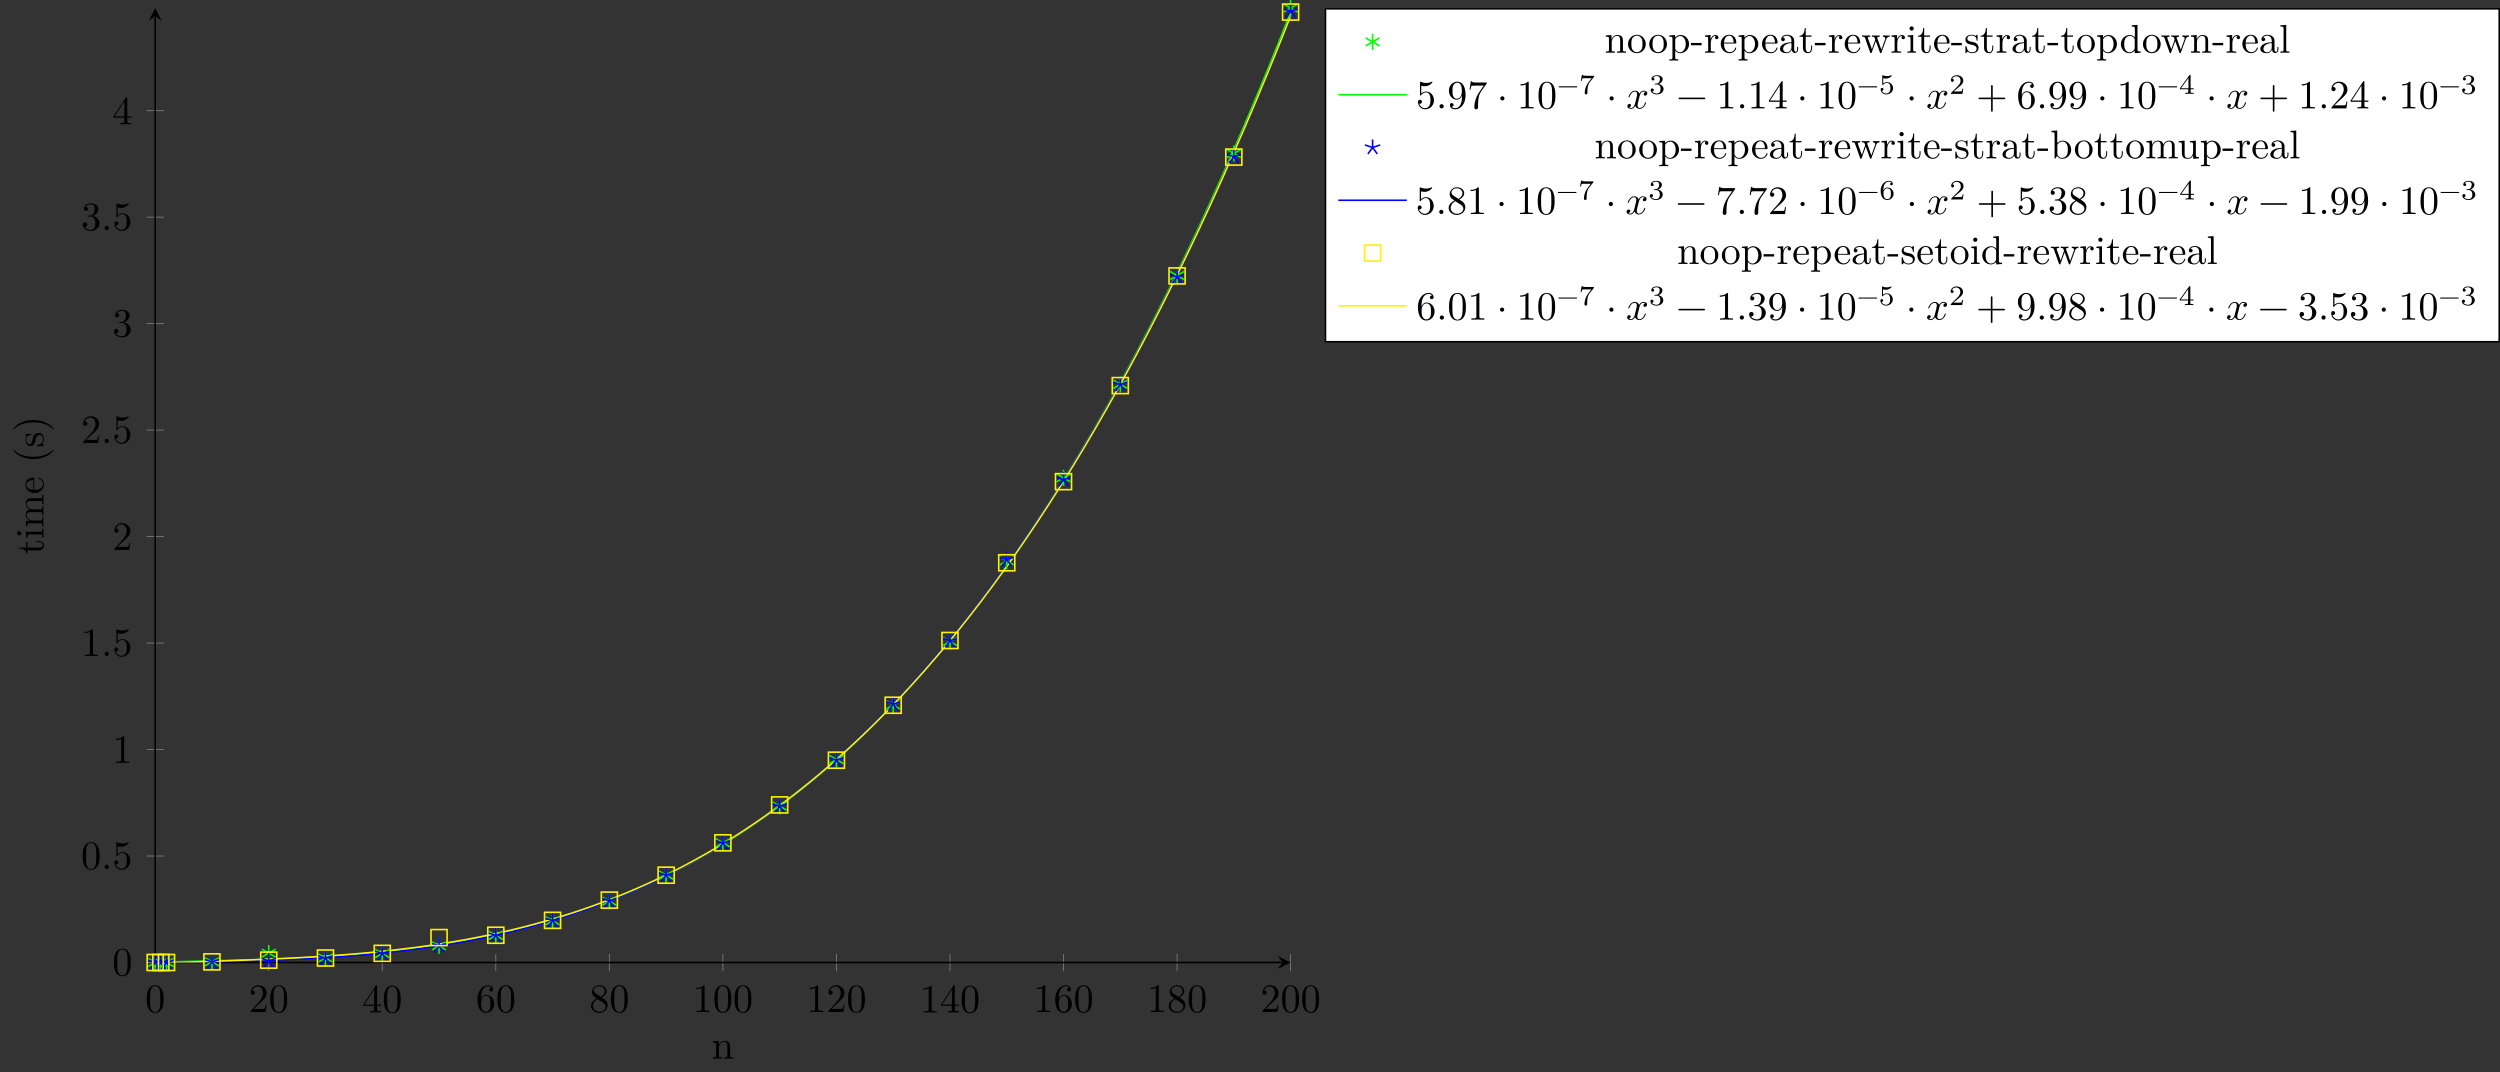 <?xml version="1.0" encoding="UTF-8"?>
<svg xmlns="http://www.w3.org/2000/svg" xmlns:xlink="http://www.w3.org/1999/xlink" width="620.243pt" height="265.968pt" viewBox="0 0 620.243 265.968" version="1.1">
<rect x="0" y="0" width="620.243" height="265.968" fill="#333333" stroke="none"/>
<defs>
<g>
<symbol overflow="visible" id="glyph0-0">
<path style="stroke:none;" d=""/>
</symbol>
<symbol overflow="visible" id="glyph0-1">
<path style="stroke:none;" d="M 4.578 -3.188 C 4.578 -3.984 4.531 -4.781 4.188 -5.516 C 3.734 -6.484 2.906 -6.641 2.5 -6.641 C 1.891 -6.641 1.172 -6.375 0.75 -5.453 C 0.438 -4.766 0.391 -3.984 0.391 -3.188 C 0.391 -2.438 0.422 -1.547 0.844 -0.781 C 1.266 0.016 2 0.219 2.484 0.219 C 3.016 0.219 3.781 0.016 4.219 -0.938 C 4.531 -1.625 4.578 -2.406 4.578 -3.188 Z M 3.766 -3.312 C 3.766 -2.562 3.766 -1.891 3.656 -1.25 C 3.5 -0.297 2.938 0 2.484 0 C 2.094 0 1.5 -0.25 1.328 -1.203 C 1.219 -1.797 1.219 -2.719 1.219 -3.312 C 1.219 -3.953 1.219 -4.609 1.297 -5.141 C 1.484 -6.328 2.234 -6.422 2.484 -6.422 C 2.812 -6.422 3.469 -6.234 3.656 -5.25 C 3.766 -4.688 3.766 -3.938 3.766 -3.312 Z M 3.766 -3.312 "/>
</symbol>
<symbol overflow="visible" id="glyph0-2">
<path style="stroke:none;" d="M 4.469 -1.734 L 4.234 -1.734 C 4.172 -1.438 4.109 -1 4 -0.844 C 3.938 -0.766 3.281 -0.766 3.062 -0.766 L 1.266 -0.766 L 2.328 -1.797 C 3.875 -3.172 4.469 -3.703 4.469 -4.703 C 4.469 -5.844 3.578 -6.641 2.359 -6.641 C 1.234 -6.641 0.5 -5.719 0.5 -4.828 C 0.5 -4.281 1 -4.281 1.031 -4.281 C 1.203 -4.281 1.547 -4.391 1.547 -4.812 C 1.547 -5.062 1.359 -5.328 1.016 -5.328 C 0.938 -5.328 0.922 -5.328 0.891 -5.312 C 1.109 -5.969 1.656 -6.328 2.234 -6.328 C 3.141 -6.328 3.562 -5.516 3.562 -4.703 C 3.562 -3.906 3.078 -3.125 2.516 -2.5 L 0.609 -0.375 C 0.5 -0.266 0.5 -0.234 0.5 0 L 4.203 0 Z M 4.469 -1.734 "/>
</symbol>
<symbol overflow="visible" id="glyph0-3">
<path style="stroke:none;" d="M 4.688 -1.641 L 4.688 -1.953 L 3.703 -1.953 L 3.703 -6.484 C 3.703 -6.688 3.703 -6.75 3.531 -6.75 C 3.453 -6.75 3.422 -6.75 3.344 -6.625 L 0.281 -1.953 L 0.281 -1.641 L 2.938 -1.641 L 2.938 -0.781 C 2.938 -0.422 2.906 -0.312 2.172 -0.312 L 1.969 -0.312 L 1.969 0 C 2.375 -0.031 2.891 -0.031 3.312 -0.031 C 3.734 -0.031 4.25 -0.031 4.672 0 L 4.672 -0.312 L 4.453 -0.312 C 3.719 -0.312 3.703 -0.422 3.703 -0.781 L 3.703 -1.641 Z M 2.984 -1.953 L 0.562 -1.953 L 2.984 -5.672 Z M 2.984 -1.953 "/>
</symbol>
<symbol overflow="visible" id="glyph0-4">
<path style="stroke:none;" d="M 4.562 -2.031 C 4.562 -3.297 3.672 -4.25 2.562 -4.25 C 1.891 -4.25 1.516 -3.75 1.312 -3.266 L 1.312 -3.516 C 1.312 -6.031 2.547 -6.391 3.062 -6.391 C 3.297 -6.391 3.719 -6.328 3.938 -5.984 C 3.781 -5.984 3.391 -5.984 3.391 -5.547 C 3.391 -5.234 3.625 -5.078 3.844 -5.078 C 4 -5.078 4.312 -5.172 4.312 -5.562 C 4.312 -6.156 3.875 -6.641 3.047 -6.641 C 1.766 -6.641 0.422 -5.359 0.422 -3.156 C 0.422 -0.484 1.578 0.219 2.5 0.219 C 3.609 0.219 4.562 -0.719 4.562 -2.031 Z M 3.656 -2.047 C 3.656 -1.562 3.656 -1.062 3.484 -0.703 C 3.188 -0.109 2.734 -0.062 2.5 -0.062 C 1.875 -0.062 1.578 -0.656 1.516 -0.812 C 1.328 -1.281 1.328 -2.078 1.328 -2.25 C 1.328 -3.031 1.656 -4.031 2.547 -4.031 C 2.719 -4.031 3.172 -4.031 3.484 -3.406 C 3.656 -3.047 3.656 -2.531 3.656 -2.047 Z M 3.656 -2.047 "/>
</symbol>
<symbol overflow="visible" id="glyph0-5">
<path style="stroke:none;" d="M 4.562 -1.672 C 4.562 -2.031 4.453 -2.484 4.062 -2.906 C 3.875 -3.109 3.719 -3.203 3.078 -3.609 C 3.797 -3.984 4.281 -4.5 4.281 -5.156 C 4.281 -6.078 3.406 -6.641 2.5 -6.641 C 1.5 -6.641 0.688 -5.906 0.688 -4.969 C 0.688 -4.797 0.703 -4.344 1.125 -3.875 C 1.234 -3.766 1.609 -3.516 1.859 -3.344 C 1.281 -3.047 0.422 -2.5 0.422 -1.5 C 0.422 -0.453 1.438 0.219 2.484 0.219 C 3.609 0.219 4.562 -0.609 4.562 -1.672 Z M 3.844 -5.156 C 3.844 -4.578 3.453 -4.109 2.859 -3.766 L 1.625 -4.562 C 1.172 -4.859 1.125 -5.188 1.125 -5.359 C 1.125 -5.969 1.781 -6.391 2.484 -6.391 C 3.203 -6.391 3.844 -5.875 3.844 -5.156 Z M 4.062 -1.312 C 4.062 -0.578 3.312 -0.062 2.5 -0.062 C 1.641 -0.062 0.922 -0.672 0.922 -1.5 C 0.922 -2.078 1.234 -2.719 2.078 -3.188 L 3.312 -2.406 C 3.594 -2.219 4.062 -1.922 4.062 -1.312 Z M 4.062 -1.312 "/>
</symbol>
<symbol overflow="visible" id="glyph0-6">
<path style="stroke:none;" d="M 4.172 0 L 4.172 -0.312 L 3.859 -0.312 C 2.953 -0.312 2.938 -0.422 2.938 -0.781 L 2.938 -6.375 C 2.938 -6.625 2.938 -6.641 2.703 -6.641 C 2.078 -6 1.203 -6 0.891 -6 L 0.891 -5.688 C 1.094 -5.688 1.672 -5.688 2.188 -5.953 L 2.188 -0.781 C 2.188 -0.422 2.156 -0.312 1.266 -0.312 L 0.953 -0.312 L 0.953 0 C 1.297 -0.031 2.156 -0.031 2.562 -0.031 C 2.953 -0.031 3.828 -0.031 4.172 0 Z M 4.172 0 "/>
</symbol>
<symbol overflow="visible" id="glyph0-7">
<path style="stroke:none;" d="M 1.906 -0.531 C 1.906 -0.812 1.672 -1.062 1.391 -1.062 C 1.094 -1.062 0.859 -0.812 0.859 -0.531 C 0.859 -0.234 1.094 0 1.391 0 C 1.672 0 1.906 -0.234 1.906 -0.531 Z M 1.906 -0.531 "/>
</symbol>
<symbol overflow="visible" id="glyph0-8">
<path style="stroke:none;" d="M 4.469 -2 C 4.469 -3.188 3.656 -4.188 2.578 -4.188 C 2.109 -4.188 1.672 -4.031 1.312 -3.672 L 1.312 -5.625 C 1.516 -5.562 1.844 -5.5 2.156 -5.5 C 3.391 -5.5 4.094 -6.406 4.094 -6.531 C 4.094 -6.594 4.062 -6.641 3.984 -6.641 C 3.984 -6.641 3.953 -6.641 3.906 -6.609 C 3.703 -6.516 3.219 -6.312 2.547 -6.312 C 2.156 -6.312 1.688 -6.391 1.219 -6.594 C 1.141 -6.625 1.109 -6.625 1.109 -6.625 C 1 -6.625 1 -6.547 1 -6.391 L 1 -3.438 C 1 -3.266 1 -3.188 1.141 -3.188 C 1.219 -3.188 1.234 -3.203 1.281 -3.266 C 1.391 -3.422 1.75 -3.969 2.562 -3.969 C 3.078 -3.969 3.328 -3.516 3.406 -3.328 C 3.562 -2.953 3.594 -2.578 3.594 -2.078 C 3.594 -1.719 3.594 -1.125 3.344 -0.703 C 3.109 -0.312 2.734 -0.062 2.281 -0.062 C 1.562 -0.062 0.984 -0.594 0.812 -1.172 C 0.844 -1.172 0.875 -1.156 0.984 -1.156 C 1.312 -1.156 1.484 -1.406 1.484 -1.641 C 1.484 -1.891 1.312 -2.141 0.984 -2.141 C 0.844 -2.141 0.5 -2.062 0.5 -1.609 C 0.5 -0.75 1.188 0.219 2.297 0.219 C 3.453 0.219 4.469 -0.734 4.469 -2 Z M 4.469 -2 "/>
</symbol>
<symbol overflow="visible" id="glyph0-9">
<path style="stroke:none;" d="M 4.562 -1.703 C 4.562 -2.516 3.922 -3.297 2.891 -3.516 C 3.703 -3.781 4.281 -4.469 4.281 -5.266 C 4.281 -6.078 3.406 -6.641 2.453 -6.641 C 1.453 -6.641 0.688 -6.047 0.688 -5.281 C 0.688 -4.953 0.906 -4.766 1.203 -4.766 C 1.5 -4.766 1.703 -4.984 1.703 -5.281 C 1.703 -5.766 1.234 -5.766 1.094 -5.766 C 1.391 -6.266 2.047 -6.391 2.406 -6.391 C 2.828 -6.391 3.375 -6.172 3.375 -5.281 C 3.375 -5.156 3.344 -4.578 3.094 -4.141 C 2.797 -3.656 2.453 -3.625 2.203 -3.625 C 2.125 -3.609 1.891 -3.594 1.812 -3.594 C 1.734 -3.578 1.672 -3.562 1.672 -3.469 C 1.672 -3.359 1.734 -3.359 1.906 -3.359 L 2.344 -3.359 C 3.156 -3.359 3.531 -2.688 3.531 -1.703 C 3.531 -0.344 2.844 -0.062 2.406 -0.062 C 1.969 -0.062 1.219 -0.234 0.875 -0.812 C 1.219 -0.766 1.531 -0.984 1.531 -1.359 C 1.531 -1.719 1.266 -1.922 0.984 -1.922 C 0.734 -1.922 0.422 -1.781 0.422 -1.344 C 0.422 -0.438 1.344 0.219 2.438 0.219 C 3.656 0.219 4.562 -0.688 4.562 -1.703 Z M 4.562 -1.703 "/>
</symbol>
<symbol overflow="visible" id="glyph0-10">
<path style="stroke:none;" d="M 4.562 -3.281 C 4.562 -5.969 3.406 -6.641 2.516 -6.641 C 1.969 -6.641 1.484 -6.453 1.062 -6.016 C 0.641 -5.562 0.422 -5.141 0.422 -4.391 C 0.422 -3.156 1.297 -2.172 2.406 -2.172 C 3.016 -2.172 3.422 -2.594 3.656 -3.172 L 3.656 -2.844 C 3.656 -0.516 2.625 -0.062 2.047 -0.062 C 1.875 -0.062 1.328 -0.078 1.062 -0.422 C 1.5 -0.422 1.578 -0.703 1.578 -0.875 C 1.578 -1.188 1.344 -1.328 1.125 -1.328 C 0.969 -1.328 0.672 -1.25 0.672 -0.859 C 0.672 -0.188 1.203 0.219 2.047 0.219 C 3.344 0.219 4.562 -1.141 4.562 -3.281 Z M 3.641 -4.203 C 3.641 -3.375 3.297 -2.406 2.422 -2.406 C 2.266 -2.406 1.797 -2.406 1.5 -3.031 C 1.312 -3.406 1.312 -3.891 1.312 -4.391 C 1.312 -4.922 1.312 -5.391 1.531 -5.766 C 1.797 -6.266 2.172 -6.391 2.516 -6.391 C 2.984 -6.391 3.312 -6.047 3.484 -5.609 C 3.594 -5.281 3.641 -4.656 3.641 -4.203 Z M 3.641 -4.203 "/>
</symbol>
<symbol overflow="visible" id="glyph0-11">
<path style="stroke:none;" d="M 4.828 -6.422 L 2.406 -6.422 C 1.203 -6.422 1.172 -6.547 1.141 -6.734 L 0.891 -6.734 L 0.562 -4.688 L 0.812 -4.688 C 0.844 -4.844 0.922 -5.469 1.062 -5.594 C 1.125 -5.656 1.906 -5.656 2.031 -5.656 L 4.094 -5.656 L 2.984 -4.078 C 2.078 -2.734 1.75 -1.344 1.75 -0.328 C 1.75 -0.234 1.75 0.219 2.219 0.219 C 2.672 0.219 2.672 -0.234 2.672 -0.328 L 2.672 -0.844 C 2.672 -1.391 2.703 -1.938 2.781 -2.469 C 2.828 -2.703 2.953 -3.562 3.406 -4.172 L 4.75 -6.078 C 4.828 -6.188 4.828 -6.203 4.828 -6.422 Z M 4.828 -6.422 "/>
</symbol>
<symbol overflow="visible" id="glyph0-12">
<path style="stroke:none;" d="M 1.906 -2.5 C 1.906 -2.781 1.672 -3.016 1.391 -3.016 C 1.094 -3.016 0.859 -2.781 0.859 -2.5 C 0.859 -2.203 1.094 -1.969 1.391 -1.969 C 1.672 -1.969 1.906 -2.203 1.906 -2.5 Z M 1.906 -2.5 "/>
</symbol>
<symbol overflow="visible" id="glyph0-13">
<path style="stroke:none;" d="M 5.25 -3.75 C 5.25 -4.266 4.672 -4.406 4.328 -4.406 C 3.75 -4.406 3.406 -3.875 3.281 -3.656 C 3.031 -4.312 2.5 -4.406 2.203 -4.406 C 1.172 -4.406 0.594 -3.125 0.594 -2.875 C 0.594 -2.766 0.719 -2.766 0.719 -2.766 C 0.797 -2.766 0.828 -2.797 0.844 -2.875 C 1.188 -3.938 1.844 -4.188 2.188 -4.188 C 2.375 -4.188 2.719 -4.094 2.719 -3.516 C 2.719 -3.203 2.547 -2.547 2.188 -1.141 C 2.031 -0.531 1.672 -0.109 1.234 -0.109 C 1.172 -0.109 0.953 -0.109 0.734 -0.234 C 0.984 -0.297 1.203 -0.5 1.203 -0.781 C 1.203 -1.047 0.984 -1.125 0.844 -1.125 C 0.531 -1.125 0.297 -0.875 0.297 -0.547 C 0.297 -0.094 0.781 0.109 1.219 0.109 C 1.891 0.109 2.25 -0.594 2.266 -0.641 C 2.391 -0.281 2.75 0.109 3.344 0.109 C 4.375 0.109 4.938 -1.172 4.938 -1.422 C 4.938 -1.531 4.859 -1.531 4.828 -1.531 C 4.734 -1.531 4.719 -1.484 4.688 -1.422 C 4.359 -0.344 3.688 -0.109 3.375 -0.109 C 2.984 -0.109 2.828 -0.422 2.828 -0.766 C 2.828 -0.984 2.875 -1.203 2.984 -1.641 L 3.328 -3.016 C 3.391 -3.266 3.625 -4.188 4.312 -4.188 C 4.359 -4.188 4.609 -4.188 4.812 -4.062 C 4.531 -4 4.344 -3.766 4.344 -3.516 C 4.344 -3.359 4.453 -3.172 4.719 -3.172 C 4.938 -3.172 5.25 -3.344 5.25 -3.75 Z M 5.25 -3.75 "/>
</symbol>
<symbol overflow="visible" id="glyph0-14">
<path style="stroke:none;" d="M 7.203 -2.5 C 7.203 -2.609 7.109 -2.688 7 -2.688 L 0.75 -2.688 C 0.641 -2.688 0.562 -2.609 0.562 -2.5 C 0.562 -2.375 0.641 -2.297 0.75 -2.297 L 7 -2.297 C 7.109 -2.297 7.203 -2.375 7.203 -2.5 Z M 7.203 -2.5 "/>
</symbol>
<symbol overflow="visible" id="glyph0-15">
<path style="stroke:none;" d="M 7.203 -2.5 C 7.203 -2.609 7.109 -2.688 7 -2.688 L 4.078 -2.688 L 4.078 -5.609 C 4.078 -5.719 3.984 -5.812 3.875 -5.812 C 3.766 -5.812 3.672 -5.719 3.672 -5.609 L 3.672 -2.688 L 0.75 -2.688 C 0.641 -2.688 0.562 -2.609 0.562 -2.5 C 0.562 -2.375 0.641 -2.297 0.75 -2.297 L 3.672 -2.297 L 3.672 0.625 C 3.672 0.734 3.766 0.828 3.875 0.828 C 3.984 0.828 4.078 0.734 4.078 0.625 L 4.078 -2.297 L 7 -2.297 C 7.109 -2.297 7.203 -2.375 7.203 -2.5 Z M 7.203 -2.5 "/>
</symbol>
<symbol overflow="visible" id="glyph1-0">
<path style="stroke:none;" d=""/>
</symbol>
<symbol overflow="visible" id="glyph1-1">
<path style="stroke:none;" d="M 5.328 0 L 5.328 -0.312 C 4.812 -0.312 4.562 -0.312 4.562 -0.609 L 4.562 -2.516 C 4.562 -3.375 4.562 -3.672 4.25 -4.031 C 4.109 -4.203 3.781 -4.406 3.203 -4.406 C 2.469 -4.406 2 -3.984 1.719 -3.359 L 1.719 -4.406 L 0.312 -4.297 L 0.312 -3.984 C 1.016 -3.984 1.094 -3.922 1.094 -3.422 L 1.094 -0.75 C 1.094 -0.312 0.984 -0.312 0.312 -0.312 L 0.312 0 L 1.453 -0.031 L 2.562 0 L 2.562 -0.312 C 1.891 -0.312 1.781 -0.312 1.781 -0.75 L 1.781 -2.594 C 1.781 -3.625 2.5 -4.188 3.125 -4.188 C 3.766 -4.188 3.875 -3.656 3.875 -3.078 L 3.875 -0.75 C 3.875 -0.312 3.766 -0.312 3.094 -0.312 L 3.094 0 L 4.219 -0.031 Z M 5.328 0 "/>
</symbol>
<symbol overflow="visible" id="glyph1-2">
<path style="stroke:none;" d="M 4.688 -2.141 C 4.688 -3.406 3.703 -4.469 2.5 -4.469 C 1.25 -4.469 0.281 -3.375 0.281 -2.141 C 0.281 -0.844 1.312 0.109 2.484 0.109 C 3.688 0.109 4.688 -0.875 4.688 -2.141 Z M 3.875 -2.219 C 3.875 -1.859 3.875 -1.312 3.656 -0.875 C 3.422 -0.422 2.984 -0.141 2.5 -0.141 C 2.062 -0.141 1.625 -0.344 1.359 -0.812 C 1.109 -1.25 1.109 -1.859 1.109 -2.219 C 1.109 -2.609 1.109 -3.141 1.344 -3.578 C 1.609 -4.031 2.078 -4.25 2.484 -4.25 C 2.922 -4.25 3.344 -4.031 3.609 -3.594 C 3.875 -3.172 3.875 -2.594 3.875 -2.219 Z M 3.875 -2.219 "/>
</symbol>
<symbol overflow="visible" id="glyph1-3">
<path style="stroke:none;" d="M 5.188 -2.156 C 5.188 -3.422 4.234 -4.406 3.109 -4.406 C 2.328 -4.406 1.906 -3.969 1.719 -3.75 L 1.719 -4.406 L 0.281 -4.297 L 0.281 -3.984 C 0.984 -3.984 1.062 -3.922 1.062 -3.484 L 1.062 1.172 C 1.062 1.625 0.953 1.625 0.281 1.625 L 0.281 1.938 L 1.391 1.906 L 2.516 1.938 L 2.516 1.625 C 1.859 1.625 1.75 1.625 1.75 1.172 L 1.75 -0.594 C 1.797 -0.422 2.219 0.109 2.969 0.109 C 4.156 0.109 5.188 -0.875 5.188 -2.156 Z M 4.359 -2.156 C 4.359 -0.953 3.672 -0.109 2.938 -0.109 C 2.531 -0.109 2.156 -0.312 1.891 -0.719 C 1.75 -0.922 1.75 -0.938 1.75 -1.141 L 1.75 -3.359 C 2.031 -3.875 2.516 -4.156 3.031 -4.156 C 3.766 -4.156 4.359 -3.281 4.359 -2.156 Z M 4.359 -2.156 "/>
</symbol>
<symbol overflow="visible" id="glyph1-4">
<path style="stroke:none;" d="M 2.75 -1.859 L 2.75 -2.438 L 0.109 -2.438 L 0.109 -1.859 Z M 2.75 -1.859 "/>
</symbol>
<symbol overflow="visible" id="glyph1-5">
<path style="stroke:none;" d="M 3.625 -3.797 C 3.625 -4.109 3.312 -4.406 2.891 -4.406 C 2.156 -4.406 1.797 -3.734 1.672 -3.312 L 1.672 -4.406 L 0.281 -4.297 L 0.281 -3.984 C 0.984 -3.984 1.062 -3.922 1.062 -3.422 L 1.062 -0.75 C 1.062 -0.312 0.953 -0.312 0.281 -0.312 L 0.281 0 L 1.422 -0.031 C 1.812 -0.031 2.281 -0.031 2.688 0 L 2.688 -0.312 L 2.469 -0.312 C 1.734 -0.312 1.719 -0.422 1.719 -0.781 L 1.719 -2.312 C 1.719 -3.297 2.141 -4.188 2.891 -4.188 C 2.953 -4.188 2.984 -4.188 3 -4.172 C 2.969 -4.172 2.766 -4.047 2.766 -3.781 C 2.766 -3.516 2.984 -3.359 3.203 -3.359 C 3.375 -3.359 3.625 -3.484 3.625 -3.797 Z M 3.625 -3.797 "/>
</symbol>
<symbol overflow="visible" id="glyph1-6">
<path style="stroke:none;" d="M 4.141 -1.188 C 4.141 -1.281 4.062 -1.312 4 -1.312 C 3.922 -1.312 3.891 -1.25 3.875 -1.172 C 3.531 -0.141 2.625 -0.141 2.531 -0.141 C 2.031 -0.141 1.641 -0.438 1.406 -0.812 C 1.109 -1.281 1.109 -1.938 1.109 -2.297 L 3.891 -2.297 C 4.109 -2.297 4.141 -2.297 4.141 -2.516 C 4.141 -3.5 3.594 -4.469 2.359 -4.469 C 1.203 -4.469 0.281 -3.438 0.281 -2.188 C 0.281 -0.859 1.328 0.109 2.469 0.109 C 3.688 0.109 4.141 -1 4.141 -1.188 Z M 3.484 -2.516 L 1.109 -2.516 C 1.172 -4 2.016 -4.25 2.359 -4.25 C 3.375 -4.25 3.484 -2.906 3.484 -2.516 Z M 3.484 -2.516 "/>
</symbol>
<symbol overflow="visible" id="glyph1-7">
<path style="stroke:none;" d="M 4.812 -0.891 L 4.812 -1.453 L 4.562 -1.453 L 4.562 -0.891 C 4.562 -0.312 4.312 -0.25 4.203 -0.25 C 3.875 -0.25 3.844 -0.703 3.844 -0.75 L 3.844 -2.734 C 3.844 -3.156 3.844 -3.547 3.484 -3.922 C 3.094 -4.312 2.594 -4.469 2.109 -4.469 C 1.297 -4.469 0.609 -4 0.609 -3.344 C 0.609 -3.047 0.812 -2.875 1.062 -2.875 C 1.344 -2.875 1.531 -3.078 1.531 -3.328 C 1.531 -3.453 1.469 -3.781 1.016 -3.781 C 1.281 -4.141 1.781 -4.25 2.094 -4.25 C 2.578 -4.25 3.156 -3.859 3.156 -2.969 L 3.156 -2.609 C 2.641 -2.578 1.938 -2.547 1.312 -2.25 C 0.562 -1.906 0.312 -1.391 0.312 -0.953 C 0.312 -0.141 1.281 0.109 1.906 0.109 C 2.578 0.109 3.031 -0.297 3.219 -0.75 C 3.266 -0.359 3.531 0.062 4 0.062 C 4.203 0.062 4.812 -0.078 4.812 -0.891 Z M 3.156 -1.391 C 3.156 -0.453 2.438 -0.109 1.984 -0.109 C 1.5 -0.109 1.094 -0.453 1.094 -0.953 C 1.094 -1.5 1.5 -2.328 3.156 -2.391 Z M 3.156 -1.391 "/>
</symbol>
<symbol overflow="visible" id="glyph1-8">
<path style="stroke:none;" d="M 3.312 -1.234 L 3.312 -1.797 L 3.062 -1.797 L 3.062 -1.25 C 3.062 -0.516 2.766 -0.141 2.391 -0.141 C 1.719 -0.141 1.719 -1.047 1.719 -1.219 L 1.719 -3.984 L 3.156 -3.984 L 3.156 -4.297 L 1.719 -4.297 L 1.719 -6.125 L 1.469 -6.125 C 1.469 -5.312 1.172 -4.25 0.188 -4.203 L 0.188 -3.984 L 1.031 -3.984 L 1.031 -1.234 C 1.031 -0.016 1.969 0.109 2.328 0.109 C 3.031 0.109 3.312 -0.594 3.312 -1.234 Z M 3.312 -1.234 "/>
</symbol>
<symbol overflow="visible" id="glyph1-9">
<path style="stroke:none;" d="M 7.016 -3.984 L 7.016 -4.297 C 6.781 -4.281 6.5 -4.266 6.281 -4.266 L 5.359 -4.297 L 5.359 -3.984 C 5.719 -3.984 5.938 -3.797 5.938 -3.516 C 5.938 -3.453 5.938 -3.422 5.875 -3.297 L 4.969 -0.75 L 3.984 -3.531 C 3.953 -3.656 3.938 -3.672 3.938 -3.719 C 3.938 -3.984 4.328 -3.984 4.531 -3.984 L 4.531 -4.297 L 3.484 -4.266 C 3.188 -4.266 2.906 -4.281 2.609 -4.297 L 2.609 -3.984 C 2.969 -3.984 3.125 -3.969 3.234 -3.844 C 3.281 -3.781 3.391 -3.484 3.453 -3.297 L 2.609 -0.875 L 1.656 -3.531 C 1.609 -3.656 1.609 -3.672 1.609 -3.719 C 1.609 -3.984 2 -3.984 2.188 -3.984 L 2.188 -4.297 L 1.109 -4.266 L 0.172 -4.297 L 0.172 -3.984 C 0.672 -3.984 0.797 -3.953 0.922 -3.641 L 2.172 -0.109 C 2.219 0.031 2.25 0.109 2.375 0.109 C 2.516 0.109 2.531 0.047 2.578 -0.094 L 3.594 -2.906 L 4.609 -0.078 C 4.641 0.031 4.672 0.109 4.812 0.109 C 4.938 0.109 4.969 0.016 5 -0.078 L 6.172 -3.344 C 6.344 -3.844 6.656 -3.984 7.016 -3.984 Z M 7.016 -3.984 "/>
</symbol>
<symbol overflow="visible" id="glyph1-10">
<path style="stroke:none;" d="M 2.469 0 L 2.469 -0.312 C 1.797 -0.312 1.766 -0.359 1.766 -0.75 L 1.766 -4.406 L 0.375 -4.297 L 0.375 -3.984 C 1.016 -3.984 1.109 -3.922 1.109 -3.438 L 1.109 -0.75 C 1.109 -0.312 1 -0.312 0.328 -0.312 L 0.328 0 L 1.422 -0.031 C 1.781 -0.031 2.125 -0.016 2.469 0 Z M 1.906 -6.016 C 1.906 -6.297 1.688 -6.547 1.391 -6.547 C 1.047 -6.547 0.844 -6.266 0.844 -6.016 C 0.844 -5.75 1.078 -5.5 1.375 -5.5 C 1.719 -5.5 1.906 -5.766 1.906 -6.016 Z M 1.906 -6.016 "/>
</symbol>
<symbol overflow="visible" id="glyph1-11">
<path style="stroke:none;" d="M 3.594 -1.281 C 3.594 -1.797 3.297 -2.109 3.172 -2.219 C 2.844 -2.547 2.453 -2.625 2.031 -2.703 C 1.469 -2.812 0.812 -2.938 0.812 -3.516 C 0.812 -3.875 1.062 -4.281 1.922 -4.281 C 3.016 -4.281 3.078 -3.375 3.094 -3.078 C 3.094 -2.984 3.203 -2.984 3.203 -2.984 C 3.344 -2.984 3.344 -3.031 3.344 -3.219 L 3.344 -4.234 C 3.344 -4.391 3.344 -4.469 3.234 -4.469 C 3.188 -4.469 3.156 -4.469 3.031 -4.344 C 3 -4.312 2.906 -4.219 2.859 -4.188 C 2.484 -4.469 2.078 -4.469 1.922 -4.469 C 0.703 -4.469 0.328 -3.797 0.328 -3.234 C 0.328 -2.891 0.484 -2.609 0.75 -2.391 C 1.078 -2.141 1.359 -2.078 2.078 -1.938 C 2.297 -1.891 3.109 -1.734 3.109 -1.016 C 3.109 -0.516 2.766 -0.109 1.984 -0.109 C 1.141 -0.109 0.781 -0.672 0.594 -1.531 C 0.562 -1.656 0.562 -1.688 0.453 -1.688 C 0.328 -1.688 0.328 -1.625 0.328 -1.453 L 0.328 -0.125 C 0.328 0.047 0.328 0.109 0.438 0.109 C 0.484 0.109 0.5 0.094 0.688 -0.094 C 0.703 -0.109 0.703 -0.125 0.891 -0.312 C 1.328 0.094 1.781 0.109 1.984 0.109 C 3.125 0.109 3.594 -0.562 3.594 -1.281 Z M 3.594 -1.281 "/>
</symbol>
<symbol overflow="visible" id="glyph1-12">
<path style="stroke:none;" d="M 5.25 0 L 5.25 -0.312 C 4.562 -0.312 4.469 -0.375 4.469 -0.875 L 4.469 -6.922 L 3.047 -6.812 L 3.047 -6.5 C 3.734 -6.5 3.812 -6.438 3.812 -5.938 L 3.812 -3.781 C 3.531 -4.141 3.094 -4.406 2.562 -4.406 C 1.391 -4.406 0.344 -3.422 0.344 -2.141 C 0.344 -0.875 1.312 0.109 2.453 0.109 C 3.094 0.109 3.531 -0.234 3.781 -0.547 L 3.781 0.109 Z M 3.781 -1.172 C 3.781 -1 3.781 -0.984 3.672 -0.812 C 3.375 -0.328 2.938 -0.109 2.5 -0.109 C 2.047 -0.109 1.688 -0.375 1.453 -0.75 C 1.203 -1.156 1.172 -1.719 1.172 -2.141 C 1.172 -2.5 1.188 -3.094 1.469 -3.547 C 1.688 -3.859 2.062 -4.188 2.609 -4.188 C 2.953 -4.188 3.375 -4.031 3.672 -3.594 C 3.781 -3.422 3.781 -3.406 3.781 -3.219 Z M 3.781 -1.172 "/>
</symbol>
<symbol overflow="visible" id="glyph1-13">
<path style="stroke:none;" d="M 2.547 0 L 2.547 -0.312 C 1.875 -0.312 1.766 -0.312 1.766 -0.75 L 1.766 -6.922 L 0.328 -6.812 L 0.328 -6.5 C 1.031 -6.5 1.109 -6.438 1.109 -5.938 L 1.109 -0.75 C 1.109 -0.312 1 -0.312 0.328 -0.312 L 0.328 0 L 1.438 -0.031 Z M 2.547 0 "/>
</symbol>
<symbol overflow="visible" id="glyph1-14">
<path style="stroke:none;" d="M 5.188 -2.156 C 5.188 -3.422 4.219 -4.406 3.078 -4.406 C 2.297 -4.406 1.875 -3.938 1.719 -3.766 L 1.719 -6.922 L 0.281 -6.812 L 0.281 -6.5 C 0.984 -6.5 1.062 -6.438 1.062 -5.938 L 1.062 0 L 1.312 0 L 1.672 -0.625 C 1.812 -0.391 2.234 0.109 2.969 0.109 C 4.156 0.109 5.188 -0.875 5.188 -2.156 Z M 4.359 -2.156 C 4.359 -1.797 4.344 -1.203 4.062 -0.75 C 3.844 -0.438 3.469 -0.109 2.938 -0.109 C 2.484 -0.109 2.125 -0.344 1.891 -0.719 C 1.75 -0.922 1.75 -0.953 1.75 -1.141 L 1.75 -3.188 C 1.75 -3.375 1.75 -3.391 1.859 -3.547 C 2.25 -4.109 2.797 -4.188 3.031 -4.188 C 3.484 -4.188 3.844 -3.922 4.078 -3.547 C 4.344 -3.141 4.359 -2.578 4.359 -2.156 Z M 4.359 -2.156 "/>
</symbol>
<symbol overflow="visible" id="glyph1-15">
<path style="stroke:none;" d="M 8.109 0 L 8.109 -0.312 C 7.594 -0.312 7.344 -0.312 7.328 -0.609 L 7.328 -2.516 C 7.328 -3.375 7.328 -3.672 7.016 -4.031 C 6.875 -4.203 6.547 -4.406 5.969 -4.406 C 5.141 -4.406 4.688 -3.812 4.531 -3.422 C 4.391 -4.297 3.656 -4.406 3.203 -4.406 C 2.469 -4.406 2 -3.984 1.719 -3.359 L 1.719 -4.406 L 0.312 -4.297 L 0.312 -3.984 C 1.016 -3.984 1.094 -3.922 1.094 -3.422 L 1.094 -0.75 C 1.094 -0.312 0.984 -0.312 0.312 -0.312 L 0.312 0 L 1.453 -0.031 L 2.562 0 L 2.562 -0.312 C 1.891 -0.312 1.781 -0.312 1.781 -0.75 L 1.781 -2.594 C 1.781 -3.625 2.5 -4.188 3.125 -4.188 C 3.766 -4.188 3.875 -3.656 3.875 -3.078 L 3.875 -0.75 C 3.875 -0.312 3.766 -0.312 3.094 -0.312 L 3.094 0 L 4.219 -0.031 L 5.328 0 L 5.328 -0.312 C 4.672 -0.312 4.562 -0.312 4.562 -0.75 L 4.562 -2.594 C 4.562 -3.625 5.266 -4.188 5.906 -4.188 C 6.531 -4.188 6.641 -3.656 6.641 -3.078 L 6.641 -0.75 C 6.641 -0.312 6.531 -0.312 5.859 -0.312 L 5.859 0 L 6.984 -0.031 Z M 8.109 0 "/>
</symbol>
<symbol overflow="visible" id="glyph1-16">
<path style="stroke:none;" d="M 5.328 0 L 5.328 -0.312 C 4.641 -0.312 4.562 -0.375 4.562 -0.875 L 4.562 -4.406 L 3.094 -4.297 L 3.094 -3.984 C 3.781 -3.984 3.875 -3.922 3.875 -3.422 L 3.875 -1.656 C 3.875 -0.781 3.391 -0.109 2.656 -0.109 C 1.828 -0.109 1.781 -0.578 1.781 -1.094 L 1.781 -4.406 L 0.312 -4.297 L 0.312 -3.984 C 1.094 -3.984 1.094 -3.953 1.094 -3.078 L 1.094 -1.578 C 1.094 -0.797 1.094 0.109 2.609 0.109 C 3.172 0.109 3.609 -0.172 3.891 -0.781 L 3.891 0.109 Z M 5.328 0 "/>
</symbol>
<symbol overflow="visible" id="glyph2-0">
<path style="stroke:none;" d=""/>
</symbol>
<symbol overflow="visible" id="glyph2-1">
<path style="stroke:none;" d="M -1.234 -3.312 L -1.797 -3.312 L -1.797 -3.062 L -1.25 -3.062 C -0.516 -3.062 -0.141 -2.766 -0.141 -2.391 C -0.141 -1.719 -1.047 -1.719 -1.219 -1.719 L -3.984 -1.719 L -3.984 -3.156 L -4.297 -3.156 L -4.297 -1.719 L -6.125 -1.719 L -6.125 -1.469 C -5.312 -1.469 -4.25 -1.172 -4.203 -0.188 L -3.984 -0.188 L -3.984 -1.031 L -1.234 -1.031 C -0.016 -1.031 0.109 -1.969 0.109 -2.328 C 0.109 -3.031 -0.594 -3.312 -1.234 -3.312 Z M -1.234 -3.312 "/>
</symbol>
<symbol overflow="visible" id="glyph2-2">
<path style="stroke:none;" d="M 0 -2.469 L -0.312 -2.469 C -0.312 -1.797 -0.359 -1.766 -0.75 -1.766 L -4.406 -1.766 L -4.297 -0.375 L -3.984 -0.375 C -3.984 -1.016 -3.922 -1.109 -3.438 -1.109 L -0.75 -1.109 C -0.312 -1.109 -0.312 -1 -0.312 -0.328 L 0 -0.328 L -0.031 -1.422 C -0.031 -1.781 -0.016 -2.125 0 -2.469 Z M -6.016 -1.906 C -6.297 -1.906 -6.547 -1.688 -6.547 -1.391 C -6.547 -1.047 -6.266 -0.844 -6.016 -0.844 C -5.75 -0.844 -5.5 -1.078 -5.5 -1.375 C -5.5 -1.719 -5.766 -1.906 -6.016 -1.906 Z M -6.016 -1.906 "/>
</symbol>
<symbol overflow="visible" id="glyph2-3">
<path style="stroke:none;" d="M 0 -8.109 L -0.312 -8.109 C -0.312 -7.594 -0.312 -7.344 -0.609 -7.328 L -2.516 -7.328 C -3.375 -7.328 -3.672 -7.328 -4.031 -7.016 C -4.203 -6.875 -4.406 -6.547 -4.406 -5.969 C -4.406 -5.141 -3.812 -4.688 -3.422 -4.531 C -4.297 -4.391 -4.406 -3.656 -4.406 -3.203 C -4.406 -2.469 -3.984 -2 -3.359 -1.719 L -4.406 -1.719 L -4.297 -0.312 L -3.984 -0.312 C -3.984 -1.016 -3.922 -1.094 -3.422 -1.094 L -0.75 -1.094 C -0.312 -1.094 -0.312 -0.984 -0.312 -0.312 L 0 -0.312 L -0.031 -1.453 L 0 -2.562 L -0.312 -2.562 C -0.312 -1.891 -0.312 -1.781 -0.75 -1.781 L -2.594 -1.781 C -3.625 -1.781 -4.188 -2.5 -4.188 -3.125 C -4.188 -3.766 -3.656 -3.875 -3.078 -3.875 L -0.75 -3.875 C -0.312 -3.875 -0.312 -3.766 -0.312 -3.094 L 0 -3.094 L -0.031 -4.219 L 0 -5.328 L -0.312 -5.328 C -0.312 -4.672 -0.312 -4.562 -0.75 -4.562 L -2.594 -4.562 C -3.625 -4.562 -4.188 -5.266 -4.188 -5.906 C -4.188 -6.531 -3.656 -6.641 -3.078 -6.641 L -0.75 -6.641 C -0.312 -6.641 -0.312 -6.531 -0.312 -5.859 L 0 -5.859 L -0.031 -6.984 Z M 0 -8.109 "/>
</symbol>
<symbol overflow="visible" id="glyph2-4">
<path style="stroke:none;" d="M -1.188 -4.141 C -1.281 -4.141 -1.312 -4.062 -1.312 -4 C -1.312 -3.922 -1.25 -3.891 -1.172 -3.875 C -0.141 -3.531 -0.141 -2.625 -0.141 -2.531 C -0.141 -2.031 -0.438 -1.641 -0.812 -1.406 C -1.281 -1.109 -1.938 -1.109 -2.297 -1.109 L -2.297 -3.891 C -2.297 -4.109 -2.297 -4.141 -2.516 -4.141 C -3.5 -4.141 -4.469 -3.594 -4.469 -2.359 C -4.469 -1.203 -3.438 -0.281 -2.188 -0.281 C -0.859 -0.281 0.109 -1.328 0.109 -2.469 C 0.109 -3.688 -1 -4.141 -1.188 -4.141 Z M -2.516 -3.484 L -2.516 -1.109 C -4 -1.172 -4.25 -2.016 -4.25 -2.359 C -4.25 -3.375 -2.906 -3.484 -2.516 -3.484 Z M -2.516 -3.484 "/>
</symbol>
<symbol overflow="visible" id="glyph2-5">
<path style="stroke:none;" d="M 2.391 -3.297 C 2.359 -3.297 2.344 -3.297 2.172 -3.125 C 0.922 -1.891 -0.969 -1.562 -2.5 -1.562 C -4.234 -1.562 -5.969 -1.938 -7.203 -3.172 C -7.328 -3.297 -7.344 -3.297 -7.375 -3.297 C -7.453 -3.297 -7.484 -3.266 -7.484 -3.203 C -7.484 -3.094 -6.797 -2.203 -5.531 -1.609 C -4.438 -1.109 -3.328 -0.984 -2.5 -0.984 C -1.719 -0.984 -0.516 -1.094 0.625 -1.641 C 1.844 -2.25 2.5 -3.094 2.5 -3.203 C 2.5 -3.266 2.469 -3.297 2.391 -3.297 Z M 2.391 -3.297 "/>
</symbol>
<symbol overflow="visible" id="glyph2-6">
<path style="stroke:none;" d="M -1.281 -3.594 C -1.797 -3.594 -2.109 -3.297 -2.219 -3.172 C -2.547 -2.844 -2.625 -2.453 -2.703 -2.031 C -2.812 -1.469 -2.938 -0.812 -3.516 -0.812 C -3.875 -0.812 -4.281 -1.062 -4.281 -1.922 C -4.281 -3.016 -3.375 -3.078 -3.078 -3.094 C -2.984 -3.094 -2.984 -3.203 -2.984 -3.203 C -2.984 -3.344 -3.031 -3.344 -3.219 -3.344 L -4.234 -3.344 C -4.391 -3.344 -4.469 -3.344 -4.469 -3.234 C -4.469 -3.188 -4.469 -3.156 -4.344 -3.031 C -4.312 -3 -4.219 -2.906 -4.188 -2.859 C -4.469 -2.484 -4.469 -2.078 -4.469 -1.922 C -4.469 -0.703 -3.797 -0.328 -3.234 -0.328 C -2.891 -0.328 -2.609 -0.484 -2.391 -0.75 C -2.141 -1.078 -2.078 -1.359 -1.938 -2.078 C -1.891 -2.297 -1.734 -3.109 -1.016 -3.109 C -0.516 -3.109 -0.109 -2.766 -0.109 -1.984 C -0.109 -1.141 -0.672 -0.781 -1.531 -0.594 C -1.656 -0.562 -1.688 -0.562 -1.688 -0.453 C -1.688 -0.328 -1.625 -0.328 -1.453 -0.328 L -0.125 -0.328 C 0.047 -0.328 0.109 -0.328 0.109 -0.438 C 0.109 -0.484 0.094 -0.5 -0.094 -0.688 C -0.109 -0.703 -0.125 -0.703 -0.312 -0.891 C 0.094 -1.328 0.109 -1.781 0.109 -1.984 C 0.109 -3.125 -0.562 -3.594 -1.281 -3.594 Z M -1.281 -3.594 "/>
</symbol>
<symbol overflow="visible" id="glyph2-7">
<path style="stroke:none;" d="M -2.5 -2.875 C -3.266 -2.875 -4.469 -2.766 -5.609 -2.219 C -6.828 -1.625 -7.484 -0.766 -7.484 -0.672 C -7.484 -0.609 -7.438 -0.562 -7.375 -0.562 C -7.344 -0.562 -7.328 -0.562 -7.141 -0.75 C -6.156 -1.734 -4.578 -2.297 -2.5 -2.297 C -0.781 -2.297 0.969 -1.938 2.219 -0.703 C 2.344 -0.562 2.359 -0.562 2.391 -0.562 C 2.453 -0.562 2.5 -0.609 2.5 -0.672 C 2.5 -0.766 1.812 -1.672 0.547 -2.25 C -0.547 -2.766 -1.656 -2.875 -2.5 -2.875 Z M -2.5 -2.875 "/>
</symbol>
<symbol overflow="visible" id="glyph3-0">
<path style="stroke:none;" d=""/>
</symbol>
<symbol overflow="visible" id="glyph3-1">
<path style="stroke:none;" d="M 5.031 -1.734 C 5.031 -1.812 4.969 -1.875 4.891 -1.875 L 0.531 -1.875 C 0.453 -1.875 0.391 -1.812 0.391 -1.734 C 0.391 -1.672 0.453 -1.609 0.531 -1.609 L 4.891 -1.609 C 4.969 -1.609 5.031 -1.672 5.031 -1.734 Z M 5.031 -1.734 "/>
</symbol>
<symbol overflow="visible" id="glyph3-2">
<path style="stroke:none;" d="M 3.797 -4.484 L 1.969 -4.484 C 1.688 -4.484 1.609 -4.5 1.359 -4.516 C 1 -4.547 0.984 -4.594 0.969 -4.703 L 0.734 -4.703 L 0.484 -3.219 L 0.719 -3.219 C 0.734 -3.328 0.812 -3.781 0.922 -3.859 C 0.969 -3.891 1.547 -3.891 1.641 -3.891 L 3.156 -3.891 L 2.438 -2.969 C 1.531 -1.781 1.438 -0.672 1.438 -0.266 C 1.438 -0.188 1.438 0.141 1.766 0.141 C 2.109 0.141 2.109 -0.172 2.109 -0.266 L 2.109 -0.547 C 2.109 -1.891 2.391 -2.516 2.688 -2.891 L 3.734 -4.203 C 3.797 -4.297 3.797 -4.312 3.797 -4.484 Z M 3.797 -4.484 "/>
</symbol>
<symbol overflow="visible" id="glyph3-3">
<path style="stroke:none;" d="M 3.578 -1.203 C 3.578 -1.75 3.141 -2.297 2.375 -2.453 C 3.094 -2.719 3.359 -3.234 3.359 -3.672 C 3.359 -4.219 2.734 -4.625 1.953 -4.625 C 1.188 -4.625 0.594 -4.25 0.594 -3.688 C 0.594 -3.453 0.75 -3.328 0.953 -3.328 C 1.172 -3.328 1.312 -3.484 1.312 -3.672 C 1.312 -3.875 1.172 -4.031 0.953 -4.047 C 1.203 -4.344 1.672 -4.422 1.938 -4.422 C 2.25 -4.422 2.688 -4.266 2.688 -3.672 C 2.688 -3.375 2.594 -3.047 2.406 -2.844 C 2.188 -2.578 1.984 -2.562 1.641 -2.531 C 1.469 -2.516 1.453 -2.516 1.422 -2.516 C 1.422 -2.516 1.344 -2.5 1.344 -2.422 C 1.344 -2.328 1.406 -2.328 1.531 -2.328 L 1.906 -2.328 C 2.453 -2.328 2.844 -1.953 2.844 -1.203 C 2.844 -0.344 2.328 -0.078 1.938 -0.078 C 1.656 -0.078 1.031 -0.156 0.75 -0.578 C 1.078 -0.578 1.156 -0.812 1.156 -0.969 C 1.156 -1.188 0.984 -1.344 0.766 -1.344 C 0.578 -1.344 0.375 -1.219 0.375 -0.938 C 0.375 -0.281 1.094 0.141 1.938 0.141 C 2.906 0.141 3.578 -0.516 3.578 -1.203 Z M 3.578 -1.203 "/>
</symbol>
<symbol overflow="visible" id="glyph3-4">
<path style="stroke:none;" d="M 3.516 -1.406 C 3.516 -2.188 2.922 -2.906 2.062 -2.906 C 1.75 -2.906 1.391 -2.844 1.078 -2.578 L 1.078 -3.891 C 1.438 -3.797 1.641 -3.797 1.75 -3.797 C 2.672 -3.797 3.219 -4.422 3.219 -4.531 C 3.219 -4.609 3.172 -4.625 3.141 -4.625 C 3.141 -4.625 3.109 -4.625 3.078 -4.609 C 2.906 -4.547 2.547 -4.406 2.031 -4.406 C 1.828 -4.406 1.469 -4.422 1.016 -4.594 C 0.938 -4.625 0.922 -4.625 0.922 -4.625 C 0.828 -4.625 0.828 -4.547 0.828 -4.438 L 0.828 -2.391 C 0.828 -2.266 0.828 -2.188 0.938 -2.188 C 1 -2.188 1.016 -2.188 1.078 -2.281 C 1.375 -2.656 1.812 -2.719 2.047 -2.719 C 2.469 -2.719 2.656 -2.391 2.688 -2.328 C 2.812 -2.094 2.859 -1.828 2.859 -1.422 C 2.859 -1.219 2.859 -0.812 2.641 -0.5 C 2.469 -0.25 2.172 -0.078 1.828 -0.078 C 1.375 -0.078 0.906 -0.328 0.734 -0.797 C 1 -0.781 1.141 -0.953 1.141 -1.141 C 1.141 -1.438 0.875 -1.484 0.781 -1.484 C 0.781 -1.484 0.438 -1.484 0.438 -1.109 C 0.438 -0.484 1.016 0.141 1.844 0.141 C 2.734 0.141 3.516 -0.516 3.516 -1.406 Z M 3.516 -1.406 "/>
</symbol>
<symbol overflow="visible" id="glyph3-5">
<path style="stroke:none;" d="M 3.516 -1.266 L 3.281 -1.266 C 3.266 -1.109 3.188 -0.703 3.094 -0.641 C 3.047 -0.594 2.516 -0.594 2.406 -0.594 L 1.125 -0.594 C 1.859 -1.234 2.109 -1.438 2.516 -1.766 C 3.031 -2.172 3.516 -2.609 3.516 -3.266 C 3.516 -4.109 2.781 -4.625 1.891 -4.625 C 1.031 -4.625 0.438 -4.016 0.438 -3.375 C 0.438 -3.031 0.734 -2.984 0.812 -2.984 C 0.969 -2.984 1.172 -3.109 1.172 -3.359 C 1.172 -3.484 1.125 -3.734 0.766 -3.734 C 0.984 -4.219 1.453 -4.375 1.781 -4.375 C 2.484 -4.375 2.844 -3.828 2.844 -3.266 C 2.844 -2.656 2.406 -2.188 2.188 -1.938 L 0.516 -0.266 C 0.438 -0.203 0.438 -0.188 0.438 0 L 3.312 0 Z M 3.516 -1.266 "/>
</symbol>
<symbol overflow="visible" id="glyph3-6">
<path style="stroke:none;" d="M 3.688 -1.141 L 3.688 -1.391 L 2.906 -1.391 L 2.906 -4.5 C 2.906 -4.641 2.906 -4.703 2.766 -4.703 C 2.672 -4.703 2.641 -4.703 2.578 -4.594 L 0.266 -1.391 L 0.266 -1.141 L 2.328 -1.141 L 2.328 -0.578 C 2.328 -0.328 2.328 -0.25 1.75 -0.25 L 1.562 -0.25 L 1.562 0 L 2.609 -0.031 L 3.672 0 L 3.672 -0.25 L 3.484 -0.25 C 2.906 -0.25 2.906 -0.328 2.906 -0.578 L 2.906 -1.141 Z M 2.375 -1.391 L 0.531 -1.391 L 2.375 -3.938 Z M 2.375 -1.391 "/>
</symbol>
<symbol overflow="visible" id="glyph3-7">
<path style="stroke:none;" d="M 3.578 -1.422 C 3.578 -2.312 2.875 -2.969 2.062 -2.969 C 1.5 -2.969 1.203 -2.594 1.047 -2.281 C 1.047 -2.844 1.094 -3.359 1.359 -3.797 C 1.594 -4.172 1.969 -4.422 2.422 -4.422 C 2.625 -4.422 2.906 -4.375 3.047 -4.188 C 2.875 -4.172 2.719 -4.047 2.719 -3.844 C 2.719 -3.672 2.844 -3.516 3.047 -3.516 C 3.266 -3.516 3.391 -3.656 3.391 -3.859 C 3.391 -4.266 3.094 -4.625 2.406 -4.625 C 1.406 -4.625 0.375 -3.703 0.375 -2.203 C 0.375 -0.406 1.219 0.141 2 0.141 C 2.844 0.141 3.578 -0.516 3.578 -1.422 Z M 2.906 -1.422 C 2.906 -1.031 2.906 -0.734 2.719 -0.453 C 2.562 -0.219 2.328 -0.078 2 -0.078 C 1.641 -0.078 1.375 -0.281 1.219 -0.594 C 1.125 -0.797 1.062 -1.156 1.062 -1.562 C 1.062 -2.25 1.469 -2.766 2.031 -2.766 C 2.344 -2.766 2.562 -2.641 2.734 -2.391 C 2.906 -2.125 2.906 -1.828 2.906 -1.422 Z M 2.906 -1.422 "/>
</symbol>
</g>
<clipPath id="clip1">
  <path d="M 38.5 1.988 L 320.195 1.988 L 320.195 238.793 L 38.5 238.793 Z M 38.5 1.988 "/>
</clipPath>
<clipPath id="clip2">
  <path d="M 328 2 L 620.242 2 L 620.242 85 L 328 85 Z M 328 2 "/>
</clipPath>
<clipPath id="clip3">
  <path d="M 328 1 L 620.242 1 L 620.242 85 L 328 85 Z M 328 1 "/>
</clipPath>
</defs>
<g id="surface1">
<path style="fill:none;stroke-width:0.199;stroke-linecap:butt;stroke-linejoin:miter;stroke:rgb(50%,50%,50%);stroke-opacity:1;stroke-miterlimit:10;" d="M -0.001 -2.128 L -0.001 2.126 M 28.171 -2.128 L 28.171 2.126 M 56.339 -2.128 L 56.339 2.126 M 84.507 -2.128 L 84.507 2.126 M 112.679 -2.128 L 112.679 2.126 M 140.847 -2.128 L 140.847 2.126 M 169.019 -2.128 L 169.019 2.126 M 197.186 -2.128 L 197.186 2.126 M 225.358 -2.128 L 225.358 2.126 M 253.526 -2.128 L 253.526 2.126 M 281.694 -2.128 L 281.694 2.126 " transform="matrix(1,0,0,-1,38.501,238.794)"/>
<path style="fill:none;stroke-width:0.199;stroke-linecap:butt;stroke-linejoin:miter;stroke:rgb(50%,50%,50%);stroke-opacity:1;stroke-miterlimit:10;" d="M -2.126 0.001 L 2.128 0.001 M -2.126 26.419 L 2.128 26.419 M -2.126 52.833 L 2.128 52.833 M -2.126 79.251 L 2.128 79.251 M -2.126 105.669 L 2.128 105.669 M -2.126 132.087 L 2.128 132.087 M -2.126 158.505 L 2.128 158.505 M -2.126 184.919 L 2.128 184.919 M -2.126 211.337 L 2.128 211.337 " transform="matrix(1,0,0,-1,38.501,238.794)"/>
<path style="fill:none;stroke-width:0.399;stroke-linecap:butt;stroke-linejoin:miter;stroke:rgb(0%,0%,0%);stroke-opacity:1;stroke-miterlimit:10;" d="M -0.001 0.001 L 279.702 0.001 " transform="matrix(1,0,0,-1,38.501,238.794)"/>
<path style=" stroke:none;fill-rule:nonzero;fill:rgb(0%,0%,0%);fill-opacity:1;" d="M 320.195 238.793 L 317.008 237.199 L 318.203 238.793 L 317.008 240.387 "/>
<path style="fill:none;stroke-width:0.399;stroke-linecap:butt;stroke-linejoin:miter;stroke:rgb(0%,0%,0%);stroke-opacity:1;stroke-miterlimit:10;" d="M -0.001 0.001 L -0.001 234.81 " transform="matrix(1,0,0,-1,38.501,238.794)"/>
<path style=" stroke:none;fill-rule:nonzero;fill:rgb(0%,0%,0%);fill-opacity:1;" d="M 38.5 1.988 L 36.906 5.18 L 38.5 3.984 L 40.094 5.18 "/>
<g style="fill:rgb(0%,0%,0%);fill-opacity:1;">
  <use xlink:href="#glyph0-1" x="36.011" y="251.075"/>
</g>
<g style="fill:rgb(0%,0%,0%);fill-opacity:1;">
  <use xlink:href="#glyph0-2" x="61.689" y="251.075"/>
  <use xlink:href="#glyph0-1" x="66.67" y="251.075"/>
</g>
<g style="fill:rgb(0%,0%,0%);fill-opacity:1;">
  <use xlink:href="#glyph0-3" x="89.858" y="251.185"/>
  <use xlink:href="#glyph0-1" x="94.839" y="251.185"/>
</g>
<g style="fill:rgb(0%,0%,0%);fill-opacity:1;">
  <use xlink:href="#glyph0-4" x="118.028" y="251.075"/>
  <use xlink:href="#glyph0-1" x="123.009" y="251.075"/>
</g>
<g style="fill:rgb(0%,0%,0%);fill-opacity:1;">
  <use xlink:href="#glyph0-5" x="146.197" y="251.075"/>
  <use xlink:href="#glyph0-1" x="151.178" y="251.075"/>
</g>
<g style="fill:rgb(0%,0%,0%);fill-opacity:1;">
  <use xlink:href="#glyph0-6" x="171.875" y="251.075"/>
  <use xlink:href="#glyph0-1" x="176.856" y="251.075"/>
  <use xlink:href="#glyph0-1" x="181.838" y="251.075"/>
</g>
<g style="fill:rgb(0%,0%,0%);fill-opacity:1;">
  <use xlink:href="#glyph0-6" x="200.045" y="251.075"/>
  <use xlink:href="#glyph0-2" x="205.026" y="251.075"/>
  <use xlink:href="#glyph0-1" x="210.008" y="251.075"/>
</g>
<g style="fill:rgb(0%,0%,0%);fill-opacity:1;">
  <use xlink:href="#glyph0-6" x="228.214" y="251.185"/>
  <use xlink:href="#glyph0-3" x="233.195" y="251.185"/>
  <use xlink:href="#glyph0-1" x="238.177" y="251.185"/>
</g>
<g style="fill:rgb(0%,0%,0%);fill-opacity:1;">
  <use xlink:href="#glyph0-6" x="256.383" y="251.075"/>
  <use xlink:href="#glyph0-4" x="261.364" y="251.075"/>
  <use xlink:href="#glyph0-1" x="266.346" y="251.075"/>
</g>
<g style="fill:rgb(0%,0%,0%);fill-opacity:1;">
  <use xlink:href="#glyph0-6" x="284.552" y="251.075"/>
  <use xlink:href="#glyph0-5" x="289.533" y="251.075"/>
  <use xlink:href="#glyph0-1" x="294.515" y="251.075"/>
</g>
<g style="fill:rgb(0%,0%,0%);fill-opacity:1;">
  <use xlink:href="#glyph0-2" x="312.721" y="251.075"/>
  <use xlink:href="#glyph0-1" x="317.702" y="251.075"/>
  <use xlink:href="#glyph0-1" x="322.684" y="251.075"/>
</g>
<g style="fill:rgb(0%,0%,0%);fill-opacity:1;">
  <use xlink:href="#glyph0-1" x="27.874" y="242.002"/>
</g>
<g style="fill:rgb(0%,0%,0%);fill-opacity:1;">
  <use xlink:href="#glyph0-1" x="20.123" y="215.585"/>
  <use xlink:href="#glyph0-7" x="25.104" y="215.585"/>
  <use xlink:href="#glyph0-8" x="27.874" y="215.585"/>
</g>
<g style="fill:rgb(0%,0%,0%);fill-opacity:1;">
  <use xlink:href="#glyph0-6" x="27.874" y="189.278"/>
</g>
<g style="fill:rgb(0%,0%,0%);fill-opacity:1;">
  <use xlink:href="#glyph0-6" x="20.123" y="162.751"/>
  <use xlink:href="#glyph0-7" x="25.104" y="162.751"/>
  <use xlink:href="#glyph0-8" x="27.874" y="162.751"/>
</g>
<g style="fill:rgb(0%,0%,0%);fill-opacity:1;">
  <use xlink:href="#glyph0-2" x="27.874" y="136.444"/>
</g>
<g style="fill:rgb(0%,0%,0%);fill-opacity:1;">
  <use xlink:href="#glyph0-2" x="20.123" y="109.918"/>
  <use xlink:href="#glyph0-7" x="25.104" y="109.918"/>
  <use xlink:href="#glyph0-8" x="27.874" y="109.918"/>
</g>
<g style="fill:rgb(0%,0%,0%);fill-opacity:1;">
  <use xlink:href="#glyph0-9" x="27.874" y="83.501"/>
</g>
<g style="fill:rgb(0%,0%,0%);fill-opacity:1;">
  <use xlink:href="#glyph0-9" x="20.123" y="57.084"/>
  <use xlink:href="#glyph0-7" x="25.104" y="57.084"/>
  <use xlink:href="#glyph0-8" x="27.874" y="57.084"/>
</g>
<g style="fill:rgb(0%,0%,0%);fill-opacity:1;">
  <use xlink:href="#glyph0-3" x="27.874" y="30.831"/>
</g>
<g clip-path="url(#clip1)" clip-rule="nonzero">
<path style="fill:none;stroke-width:0.399;stroke-linecap:butt;stroke-linejoin:miter;stroke:rgb(0%,100%,0%);stroke-opacity:1;stroke-miterlimit:10;" d="M -0.001 0.067 C -0.001 0.067 2.058 0.118 2.847 0.138 C 3.636 0.157 4.901 0.189 5.69 0.208 C 6.479 0.228 7.745 0.255 8.538 0.274 C 9.327 0.294 10.593 0.321 11.382 0.341 C 12.171 0.36 13.437 0.392 14.226 0.411 C 15.019 0.431 16.284 0.462 17.073 0.481 C 17.862 0.501 19.128 0.536 19.917 0.556 C 20.706 0.579 21.976 0.614 22.765 0.638 C 23.554 0.661 24.819 0.7 25.608 0.728 C 26.397 0.755 27.663 0.798 28.452 0.825 C 29.245 0.857 30.511 0.903 31.3 0.935 C 32.089 0.966 33.354 1.021 34.144 1.056 C 34.933 1.091 36.202 1.153 36.991 1.192 C 37.78 1.232 39.046 1.298 39.835 1.341 C 40.624 1.388 41.89 1.462 42.683 1.509 C 43.472 1.56 44.737 1.642 45.526 1.696 C 46.315 1.751 47.581 1.841 48.37 1.903 C 49.163 1.962 50.429 2.064 51.218 2.13 C 52.007 2.196 53.272 2.306 54.062 2.38 C 54.851 2.454 56.12 2.575 56.909 2.657 C 57.698 2.735 58.964 2.872 59.753 2.958 C 60.542 3.044 61.808 3.192 62.601 3.286 C 63.39 3.384 64.655 3.544 65.444 3.646 C 66.233 3.751 67.499 3.923 68.288 4.036 C 69.081 4.149 70.347 4.337 71.136 4.458 C 71.925 4.583 73.19 4.786 73.979 4.915 C 74.769 5.048 76.038 5.267 76.827 5.407 C 77.616 5.552 78.882 5.786 79.671 5.939 C 80.46 6.091 81.726 6.345 82.519 6.509 C 83.308 6.669 84.573 6.942 85.362 7.114 C 86.151 7.29 87.417 7.579 88.206 7.767 C 88.999 7.954 90.265 8.263 91.054 8.462 C 91.843 8.661 93.108 8.989 93.897 9.2 C 94.686 9.411 95.956 9.763 96.745 9.985 C 97.534 10.212 98.8 10.583 99.589 10.821 C 100.378 11.06 101.644 11.45 102.436 11.704 C 103.226 11.954 104.491 12.372 105.28 12.638 C 106.069 12.903 107.335 13.345 108.124 13.626 C 108.917 13.907 110.183 14.372 110.972 14.669 C 111.761 14.966 113.026 15.454 113.815 15.767 C 114.604 16.079 115.874 16.591 116.663 16.923 C 117.452 17.251 118.718 17.79 119.507 18.134 C 120.296 18.482 121.561 19.048 122.351 19.411 C 123.144 19.774 124.409 20.368 125.198 20.747 C 125.987 21.13 127.253 21.751 128.042 22.149 C 128.831 22.548 130.101 23.2 130.89 23.614 C 131.679 24.032 132.944 24.716 133.733 25.149 C 134.522 25.583 135.788 26.298 136.581 26.751 C 137.37 27.204 138.636 27.95 139.425 28.423 C 140.214 28.896 141.479 29.673 142.269 30.165 C 143.061 30.661 144.327 31.466 145.116 31.982 C 145.905 32.497 147.171 33.337 147.96 33.872 C 148.749 34.407 150.019 35.282 150.808 35.841 C 151.597 36.396 152.862 37.306 153.651 37.884 C 154.44 38.462 155.706 39.407 156.499 40.009 C 157.288 40.61 158.554 41.591 159.343 42.216 C 160.132 42.837 161.397 43.856 162.186 44.501 C 162.979 45.149 164.245 46.204 165.034 46.876 C 165.823 47.544 167.089 48.638 167.878 49.333 C 168.667 50.024 169.936 51.157 170.726 51.876 C 171.515 52.595 172.78 53.767 173.569 54.509 C 174.358 55.251 175.624 56.466 176.417 57.231 C 177.206 58.001 178.472 59.255 179.261 60.048 C 180.05 60.841 181.315 62.138 182.104 62.958 C 182.897 63.778 184.163 65.114 184.952 65.962 C 185.741 66.806 187.007 68.189 187.796 69.06 C 188.585 69.935 189.854 71.356 190.644 72.259 C 191.433 73.161 192.698 74.626 193.487 75.556 C 194.276 76.485 195.542 77.997 196.335 78.954 C 197.124 79.915 198.39 81.47 199.179 82.458 C 199.968 83.442 201.233 85.048 202.022 86.064 C 202.815 87.079 204.081 88.731 204.87 89.774 C 205.659 90.821 206.925 92.521 207.714 93.595 C 208.503 94.669 209.772 96.419 210.561 97.524 C 211.351 98.63 212.616 100.427 213.405 101.564 C 214.194 102.7 215.46 104.548 216.249 105.716 C 217.042 106.88 218.308 108.778 219.097 109.978 C 219.886 111.177 221.151 113.126 221.94 114.36 C 222.729 115.591 223.999 117.591 224.788 118.856 C 225.577 120.118 226.843 122.173 227.632 123.47 C 228.421 124.767 229.686 126.876 230.479 128.204 C 231.269 129.536 232.534 131.696 233.323 133.064 C 234.112 134.427 235.378 136.642 236.167 138.044 C 236.96 139.442 238.226 141.712 239.015 143.146 C 239.804 144.579 241.069 146.907 241.858 148.376 C 242.647 149.845 243.917 152.232 244.706 153.735 C 245.495 155.239 246.761 157.681 247.55 159.224 C 248.339 160.763 249.604 163.263 250.397 164.841 C 251.186 166.419 252.452 168.978 253.241 170.591 C 254.03 172.204 255.296 174.825 256.085 176.474 C 256.878 178.126 258.144 180.806 258.933 182.497 C 259.722 184.185 260.987 186.927 261.776 188.653 C 262.565 190.38 263.835 193.181 264.624 194.95 C 265.413 196.716 266.679 199.579 267.468 201.384 C 268.257 203.189 269.522 206.118 270.315 207.962 C 271.104 209.806 272.37 212.798 273.159 214.685 C 273.948 216.567 275.214 219.622 276.003 221.548 C 276.796 223.474 278.062 226.595 278.851 228.564 C 279.64 230.528 281.694 235.724 281.694 235.724 " transform="matrix(1,0,0,-1,38.501,238.794)"/>
<path style="fill:none;stroke-width:0.399;stroke-linecap:butt;stroke-linejoin:miter;stroke:rgb(0%,0%,100%);stroke-opacity:1;stroke-miterlimit:10;" d="M -0.001 -0.104 C -0.001 -0.104 2.058 -0.065 2.847 -0.05 C 3.636 -0.034 4.901 -0.011 5.69 0.005 C 6.479 0.021 7.745 0.044 8.538 0.06 C 9.327 0.075 10.593 0.099 11.382 0.114 C 12.171 0.13 13.437 0.157 14.226 0.173 C 15.019 0.189 16.284 0.216 17.073 0.235 C 17.862 0.251 19.128 0.282 19.917 0.302 C 20.706 0.321 21.976 0.356 22.765 0.376 C 23.554 0.399 24.819 0.435 25.608 0.462 C 26.397 0.485 27.663 0.528 28.452 0.556 C 29.245 0.583 30.511 0.63 31.3 0.661 C 32.089 0.692 33.354 0.747 34.144 0.782 C 34.933 0.817 36.202 0.876 36.991 0.915 C 37.78 0.954 39.046 1.021 39.835 1.067 C 40.624 1.11 41.89 1.185 42.683 1.235 C 43.472 1.286 44.737 1.368 45.526 1.423 C 46.315 1.478 47.581 1.571 48.37 1.634 C 49.163 1.692 50.429 1.798 51.218 1.864 C 52.007 1.931 53.272 2.048 54.062 2.122 C 54.851 2.196 56.12 2.321 56.909 2.403 C 57.698 2.485 58.964 2.622 59.753 2.712 C 60.542 2.798 61.808 2.95 62.601 3.048 C 63.39 3.146 64.655 3.306 65.444 3.415 C 66.233 3.521 67.499 3.696 68.288 3.814 C 69.081 3.927 70.347 4.118 71.136 4.243 C 71.925 4.368 73.19 4.575 73.979 4.712 C 74.769 4.845 76.038 5.067 76.827 5.212 C 77.616 5.356 78.882 5.599 79.671 5.751 C 80.46 5.907 81.726 6.165 82.519 6.333 C 83.308 6.497 84.573 6.774 85.362 6.95 C 86.151 7.13 87.417 7.423 88.206 7.614 C 88.999 7.802 90.265 8.118 91.054 8.321 C 91.843 8.521 93.108 8.857 93.897 9.071 C 94.686 9.286 95.956 9.642 96.745 9.868 C 97.534 10.095 98.8 10.474 99.589 10.716 C 100.378 10.958 101.644 11.357 102.436 11.61 C 103.226 11.868 104.491 12.286 105.28 12.56 C 106.069 12.829 107.335 13.274 108.124 13.56 C 108.917 13.845 110.183 14.314 110.972 14.614 C 111.761 14.911 113.026 15.407 113.815 15.724 C 114.604 16.04 115.874 16.56 116.663 16.892 C 117.452 17.224 118.718 17.771 119.507 18.118 C 120.296 18.466 121.561 19.04 122.351 19.403 C 123.144 19.771 124.409 20.372 125.198 20.755 C 125.987 21.138 127.253 21.767 128.042 22.165 C 128.831 22.567 130.101 23.224 130.89 23.646 C 131.679 24.064 132.944 24.751 133.733 25.189 C 134.522 25.626 135.788 26.345 136.581 26.802 C 137.37 27.259 138.636 28.005 139.425 28.482 C 140.214 28.958 141.479 29.739 142.269 30.235 C 143.061 30.732 144.327 31.544 145.116 32.06 C 145.905 32.575 147.171 33.423 147.96 33.958 C 148.749 34.497 150.019 35.376 150.808 35.935 C 151.597 36.493 152.862 37.407 153.651 37.985 C 154.44 38.567 155.706 39.517 156.499 40.118 C 157.288 40.72 158.554 41.704 159.343 42.329 C 160.132 42.954 161.397 43.974 162.186 44.622 C 162.979 45.271 164.245 46.325 165.034 46.997 C 165.823 47.669 167.089 48.763 167.878 49.458 C 168.667 50.153 169.936 51.286 170.726 52.005 C 171.515 52.724 172.78 53.896 173.569 54.638 C 174.358 55.384 175.624 56.595 176.417 57.364 C 177.206 58.13 178.472 59.384 179.261 60.177 C 180.05 60.974 181.315 62.267 182.104 63.087 C 182.897 63.903 184.163 65.239 184.952 66.087 C 185.741 66.931 187.007 68.31 187.796 69.181 C 188.585 70.056 189.854 71.474 190.644 72.376 C 191.433 73.274 192.698 74.739 193.487 75.665 C 194.276 76.595 195.542 78.103 196.335 79.06 C 197.124 80.013 198.39 81.567 199.179 82.552 C 199.968 83.536 201.233 85.134 202.022 86.146 C 202.815 87.161 204.081 88.806 204.87 89.849 C 205.659 90.888 206.925 92.583 207.714 93.653 C 208.503 94.724 209.772 96.466 210.561 97.567 C 211.351 98.669 212.616 100.458 213.405 101.591 C 214.194 102.724 215.46 104.56 216.249 105.724 C 217.042 106.888 218.308 108.774 219.097 109.97 C 219.886 111.161 221.151 113.103 221.94 114.329 C 222.729 115.552 223.999 117.544 224.788 118.802 C 225.577 120.06 226.843 122.103 227.632 123.392 C 228.421 124.685 229.686 126.778 230.479 128.103 C 231.269 129.423 232.534 131.571 233.323 132.931 C 234.112 134.286 235.378 136.489 236.167 137.88 C 236.96 139.271 238.226 141.528 239.015 142.95 C 239.804 144.376 241.069 146.689 241.858 148.149 C 242.647 149.607 243.917 151.978 244.706 153.47 C 245.495 154.966 246.761 157.392 247.55 158.919 C 248.339 160.45 249.604 162.931 250.397 164.497 C 251.186 166.064 252.452 168.603 253.241 170.208 C 254.03 171.81 255.296 174.407 256.085 176.048 C 256.878 177.685 258.144 180.345 258.933 182.021 C 259.722 183.696 260.987 186.415 261.776 188.13 C 262.565 189.845 263.835 192.622 264.624 194.372 C 265.413 196.126 266.679 198.966 267.468 200.755 C 268.257 202.548 269.522 205.45 270.315 207.278 C 271.104 209.107 272.37 212.071 273.159 213.942 C 273.948 215.81 275.214 218.837 276.003 220.747 C 276.796 222.653 278.062 225.747 278.851 227.696 C 279.64 229.646 281.694 234.79 281.694 234.79 " transform="matrix(1,0,0,-1,38.501,238.794)"/>
<path style="fill:none;stroke-width:0.399;stroke-linecap:butt;stroke-linejoin:miter;stroke:rgb(100%,94.899%,0%);stroke-opacity:1;stroke-miterlimit:10;" d="M -0.001 -0.186 C -0.001 -0.186 2.058 -0.112 2.847 -0.085 C 3.636 -0.054 4.901 -0.011 5.69 0.017 C 6.479 0.044 7.745 0.087 8.538 0.114 C 9.327 0.138 10.593 0.181 11.382 0.208 C 12.171 0.235 13.437 0.278 14.226 0.302 C 15.019 0.329 16.284 0.372 17.073 0.399 C 17.862 0.427 19.128 0.474 19.917 0.501 C 20.706 0.528 21.976 0.575 22.765 0.607 C 23.554 0.638 24.819 0.689 25.608 0.72 C 26.397 0.751 27.663 0.806 28.452 0.841 C 29.245 0.876 30.511 0.931 31.3 0.97 C 32.089 1.009 33.354 1.071 34.144 1.11 C 34.933 1.153 36.202 1.22 36.991 1.267 C 37.78 1.31 39.046 1.384 39.835 1.435 C 40.624 1.482 41.89 1.564 42.683 1.618 C 43.472 1.673 44.737 1.763 45.526 1.821 C 46.315 1.88 47.581 1.978 48.37 2.04 C 49.163 2.107 50.429 2.212 51.218 2.282 C 52.007 2.353 53.272 2.47 54.062 2.548 C 54.851 2.622 56.12 2.751 56.909 2.837 C 57.698 2.919 58.964 3.06 59.753 3.149 C 60.542 3.239 61.808 3.392 62.601 3.489 C 63.39 3.587 64.655 3.751 65.444 3.857 C 66.233 3.966 67.499 4.142 68.288 4.255 C 69.081 4.372 70.347 4.564 71.136 4.689 C 71.925 4.81 73.19 5.017 73.979 5.149 C 74.769 5.286 76.038 5.505 76.827 5.649 C 77.616 5.794 78.882 6.032 79.671 6.185 C 80.46 6.337 81.726 6.595 82.519 6.759 C 83.308 6.923 84.573 7.196 85.362 7.372 C 86.151 7.544 87.417 7.837 88.206 8.024 C 88.999 8.212 90.265 8.521 91.054 8.72 C 91.843 8.919 93.108 9.247 93.897 9.462 C 94.686 9.673 95.956 10.021 96.745 10.247 C 97.534 10.474 98.8 10.841 99.589 11.079 C 100.378 11.317 101.644 11.712 102.436 11.962 C 103.226 12.216 104.491 12.63 105.28 12.896 C 106.069 13.161 107.335 13.603 108.124 13.88 C 108.917 14.161 110.183 14.626 110.972 14.919 C 111.761 15.216 113.026 15.704 113.815 16.013 C 114.604 16.325 115.874 16.837 116.663 17.165 C 117.452 17.493 118.718 18.032 119.507 18.376 C 120.296 18.72 121.561 19.282 122.351 19.646 C 123.144 20.005 124.409 20.595 125.198 20.974 C 125.987 21.353 127.253 21.974 128.042 22.368 C 128.831 22.763 130.101 23.411 130.89 23.825 C 131.679 24.239 132.944 24.919 133.733 25.353 C 134.522 25.782 135.788 26.493 136.581 26.942 C 137.37 27.396 138.636 28.134 139.425 28.607 C 140.214 29.075 141.479 29.849 142.269 30.337 C 143.061 30.829 144.327 31.634 145.116 32.142 C 145.905 32.653 147.171 33.489 147.96 34.021 C 148.749 34.556 150.019 35.423 150.808 35.978 C 151.597 36.528 152.862 37.435 153.651 38.009 C 154.44 38.583 155.706 39.524 156.499 40.118 C 157.288 40.716 158.554 41.692 159.343 42.31 C 160.132 42.931 161.397 43.942 162.186 44.583 C 162.979 45.228 164.245 46.274 165.034 46.942 C 165.823 47.606 167.089 48.692 167.878 49.384 C 168.667 50.071 169.936 51.196 170.726 51.911 C 171.515 52.626 172.78 53.79 173.569 54.528 C 174.358 55.267 175.624 56.47 176.417 57.231 C 177.206 57.997 178.472 59.239 179.261 60.032 C 180.05 60.821 181.315 62.106 182.104 62.919 C 182.897 63.735 184.163 65.064 184.952 65.907 C 185.741 66.747 187.007 68.118 187.796 68.985 C 188.585 69.856 189.854 71.271 190.644 72.165 C 191.433 73.06 192.698 74.521 193.487 75.442 C 194.276 76.364 195.542 77.868 196.335 78.821 C 197.124 79.774 198.39 81.321 199.179 82.302 C 199.968 83.282 201.233 84.876 202.022 85.888 C 202.815 86.896 204.081 88.536 204.87 89.575 C 205.659 90.614 206.925 92.306 207.714 93.372 C 208.503 94.442 209.772 96.181 210.561 97.278 C 211.351 98.38 212.616 100.165 213.405 101.294 C 214.194 102.423 215.46 104.263 216.249 105.423 C 217.042 106.583 218.308 108.47 219.097 109.665 C 219.886 110.856 221.151 112.794 221.94 114.021 C 222.729 115.243 223.999 117.235 224.788 118.493 C 225.577 119.747 226.843 121.79 227.632 123.083 C 228.421 124.372 229.686 126.466 230.479 127.79 C 231.269 129.114 232.534 131.263 233.323 132.622 C 234.112 133.982 235.378 136.185 236.167 137.575 C 236.96 138.966 238.226 141.228 239.015 142.653 C 239.804 144.079 241.069 146.396 241.858 147.857 C 242.647 149.321 243.917 151.692 244.706 153.189 C 245.495 154.685 246.761 157.114 247.55 158.649 C 248.339 160.181 249.604 162.669 250.397 164.239 C 251.186 165.81 252.452 168.357 253.241 169.962 C 254.03 171.571 255.296 174.177 256.085 175.821 C 256.878 177.462 258.144 180.13 258.933 181.814 C 259.722 183.493 260.987 186.22 261.776 187.942 C 262.565 189.661 263.835 192.45 264.624 194.208 C 265.413 195.966 266.679 198.817 267.468 200.614 C 268.257 202.411 269.522 205.325 270.315 207.165 C 271.104 209.001 272.37 211.978 273.159 213.857 C 273.948 215.732 275.214 218.774 276.003 220.692 C 276.796 222.61 278.062 225.716 278.851 227.677 C 279.64 229.634 281.694 234.806 281.694 234.806 " transform="matrix(1,0,0,-1,38.501,238.794)"/>
</g>
<path style="fill:none;stroke-width:0.399;stroke-linecap:butt;stroke-linejoin:miter;stroke:rgb(0%,100%,0%);stroke-opacity:1;stroke-miterlimit:10;" d="M -0.001 -1.991 L -0.001 1.993 M 1.726 0.997 L -1.724 -0.995 M 1.726 -0.995 L -1.724 0.997 " transform="matrix(1,0,0,-1,38.501,238.794)"/>
<path style="fill:none;stroke-width:0.399;stroke-linecap:butt;stroke-linejoin:miter;stroke:rgb(0%,100%,0%);stroke-opacity:1;stroke-miterlimit:10;" d="M 1.409 -1.991 L 1.409 1.993 M 3.136 0.997 L -0.317 -0.995 M 3.136 -0.995 L -0.317 0.997 " transform="matrix(1,0,0,-1,38.501,238.794)"/>
<path style="fill:none;stroke-width:0.399;stroke-linecap:butt;stroke-linejoin:miter;stroke:rgb(0%,100%,0%);stroke-opacity:1;stroke-miterlimit:10;" d="M 2.815 -1.991 L 2.815 1.993 M 4.542 0.997 L 1.093 -0.995 M 4.542 -0.995 L 1.093 0.997 " transform="matrix(1,0,0,-1,38.501,238.794)"/>
<path style="fill:none;stroke-width:0.399;stroke-linecap:butt;stroke-linejoin:miter;stroke:rgb(0%,100%,0%);stroke-opacity:1;stroke-miterlimit:10;" d="M 14.085 -1.835 L 14.085 2.149 M 15.812 1.153 L 12.358 -0.839 M 15.812 -0.839 L 12.358 1.153 " transform="matrix(1,0,0,-1,38.501,238.794)"/>
<path style="fill:none;stroke-width:0.399;stroke-linecap:butt;stroke-linejoin:miter;stroke:rgb(0%,100%,0%);stroke-opacity:1;stroke-miterlimit:10;" d="M 28.171 0.333 L 28.171 4.317 M 29.894 3.321 L 26.444 1.329 M 29.894 1.329 L 26.444 3.321 " transform="matrix(1,0,0,-1,38.501,238.794)"/>
<path style="fill:none;stroke-width:0.399;stroke-linecap:butt;stroke-linejoin:miter;stroke:rgb(0%,100%,0%);stroke-opacity:1;stroke-miterlimit:10;" d="M 42.253 -0.882 L 42.253 3.103 M 43.979 2.107 L 40.53 0.114 M 43.979 0.114 L 40.53 2.107 " transform="matrix(1,0,0,-1,38.501,238.794)"/>
<path style="fill:none;stroke-width:0.399;stroke-linecap:butt;stroke-linejoin:miter;stroke:rgb(0%,100%,0%);stroke-opacity:1;stroke-miterlimit:10;" d="M 56.339 0.228 L 56.339 4.212 M 58.065 3.216 L 54.612 1.224 M 58.065 1.224 L 54.612 3.216 " transform="matrix(1,0,0,-1,38.501,238.794)"/>
<path style="fill:none;stroke-width:0.399;stroke-linecap:butt;stroke-linejoin:miter;stroke:rgb(0%,100%,0%);stroke-opacity:1;stroke-miterlimit:10;" d="M 70.425 2.13 L 70.425 6.114 M 72.151 5.118 L 68.698 3.126 M 72.151 3.126 L 68.698 5.118 " transform="matrix(1,0,0,-1,38.501,238.794)"/>
<path style="fill:none;stroke-width:0.399;stroke-linecap:butt;stroke-linejoin:miter;stroke:rgb(0%,100%,0%);stroke-opacity:1;stroke-miterlimit:10;" d="M 84.507 4.716 L 84.507 8.704 M 86.233 7.708 L 82.784 5.712 M 86.233 5.712 L 82.784 7.708 " transform="matrix(1,0,0,-1,38.501,238.794)"/>
<path style="fill:none;stroke-width:0.399;stroke-linecap:butt;stroke-linejoin:miter;stroke:rgb(0%,100%,0%);stroke-opacity:1;stroke-miterlimit:10;" d="M 98.593 8.364 L 98.593 12.349 M 100.319 11.353 L 96.866 9.36 M 100.319 9.36 L 96.866 11.353 " transform="matrix(1,0,0,-1,38.501,238.794)"/>
<path style="fill:none;stroke-width:0.399;stroke-linecap:butt;stroke-linejoin:miter;stroke:rgb(0%,100%,0%);stroke-opacity:1;stroke-miterlimit:10;" d="M 112.679 13.224 L 112.679 17.208 M 114.405 16.212 L 110.952 14.22 M 114.405 14.22 L 110.952 16.212 " transform="matrix(1,0,0,-1,38.501,238.794)"/>
<path style="fill:none;stroke-width:0.399;stroke-linecap:butt;stroke-linejoin:miter;stroke:rgb(0%,100%,0%);stroke-opacity:1;stroke-miterlimit:10;" d="M 126.765 19.669 L 126.765 23.653 M 128.487 22.657 L 125.038 20.665 M 128.487 20.665 L 125.038 22.657 " transform="matrix(1,0,0,-1,38.501,238.794)"/>
<path style="fill:none;stroke-width:0.399;stroke-linecap:butt;stroke-linejoin:miter;stroke:rgb(0%,100%,0%);stroke-opacity:1;stroke-miterlimit:10;" d="M 140.847 27.7 L 140.847 31.685 M 142.573 30.689 L 139.12 28.696 M 142.573 28.696 L 139.12 30.689 " transform="matrix(1,0,0,-1,38.501,238.794)"/>
<path style="fill:none;stroke-width:0.399;stroke-linecap:butt;stroke-linejoin:miter;stroke:rgb(0%,100%,0%);stroke-opacity:1;stroke-miterlimit:10;" d="M 154.933 36.786 L 154.933 40.774 M 156.659 39.778 L 153.206 37.786 M 156.659 37.786 L 153.206 39.778 " transform="matrix(1,0,0,-1,38.501,238.794)"/>
<path style="fill:none;stroke-width:0.399;stroke-linecap:butt;stroke-linejoin:miter;stroke:rgb(0%,100%,0%);stroke-opacity:1;stroke-miterlimit:10;" d="M 169.019 48.36 L 169.019 52.345 M 170.741 51.349 L 167.292 49.356 M 170.741 49.356 L 167.292 51.349 " transform="matrix(1,0,0,-1,38.501,238.794)"/>
<path style="fill:none;stroke-width:0.399;stroke-linecap:butt;stroke-linejoin:miter;stroke:rgb(0%,100%,0%);stroke-opacity:1;stroke-miterlimit:10;" d="M 183.101 61.884 L 183.101 65.868 M 184.827 64.872 L 181.378 62.88 M 184.827 62.88 L 181.378 64.872 " transform="matrix(1,0,0,-1,38.501,238.794)"/>
<path style="fill:none;stroke-width:0.399;stroke-linecap:butt;stroke-linejoin:miter;stroke:rgb(0%,100%,0%);stroke-opacity:1;stroke-miterlimit:10;" d="M 197.186 77.63 L 197.186 81.614 M 198.913 80.618 L 195.46 78.626 M 198.913 78.626 L 195.46 80.618 " transform="matrix(1,0,0,-1,38.501,238.794)"/>
<path style="fill:none;stroke-width:0.399;stroke-linecap:butt;stroke-linejoin:miter;stroke:rgb(0%,100%,0%);stroke-opacity:1;stroke-miterlimit:10;" d="M 211.272 97.653 L 211.272 101.638 M 212.999 100.642 L 209.546 98.649 M 212.999 98.649 L 209.546 100.642 " transform="matrix(1,0,0,-1,38.501,238.794)"/>
<path style="fill:none;stroke-width:0.399;stroke-linecap:butt;stroke-linejoin:miter;stroke:rgb(0%,100%,0%);stroke-opacity:1;stroke-miterlimit:10;" d="M 225.354 118.259 L 225.354 122.243 M 227.081 121.247 L 223.632 119.255 M 227.081 119.255 L 223.632 121.247 " transform="matrix(1,0,0,-1,38.501,238.794)"/>
<path style="fill:none;stroke-width:0.399;stroke-linecap:butt;stroke-linejoin:miter;stroke:rgb(0%,100%,0%);stroke-opacity:1;stroke-miterlimit:10;" d="M 239.44 141.454 L 239.44 145.439 M 241.167 144.442 L 237.714 142.45 M 241.167 142.45 L 237.714 144.442 " transform="matrix(1,0,0,-1,38.501,238.794)"/>
<path style="fill:none;stroke-width:0.399;stroke-linecap:butt;stroke-linejoin:miter;stroke:rgb(0%,100%,0%);stroke-opacity:1;stroke-miterlimit:10;" d="M 253.526 168.45 L 253.526 172.439 M 255.253 171.442 L 251.8 169.446 M 255.253 169.446 L 251.8 171.442 " transform="matrix(1,0,0,-1,38.501,238.794)"/>
<path style="fill:none;stroke-width:0.399;stroke-linecap:butt;stroke-linejoin:miter;stroke:rgb(0%,100%,0%);stroke-opacity:1;stroke-miterlimit:10;" d="M 267.612 198.728 L 267.612 202.712 M 269.335 201.716 L 265.886 199.724 M 269.335 199.724 L 265.886 201.716 " transform="matrix(1,0,0,-1,38.501,238.794)"/>
<path style="fill:none;stroke-width:0.399;stroke-linecap:butt;stroke-linejoin:miter;stroke:rgb(0%,100%,0%);stroke-opacity:1;stroke-miterlimit:10;" d="M 281.694 234.814 L 281.694 238.798 M 283.421 237.802 L 279.968 235.81 M 283.421 235.81 L 279.968 237.802 " transform="matrix(1,0,0,-1,38.501,238.794)"/>
<path style="fill:none;stroke-width:0.399;stroke-linecap:butt;stroke-linejoin:miter;stroke:rgb(0%,0%,100%);stroke-opacity:1;stroke-miterlimit:10;" d="M -0.001 0.001 L -0.001 1.993 M -0.001 0.001 L 1.894 0.614 M -0.001 0.001 L 1.171 -1.612 M -0.001 0.001 L -1.173 -1.612 M -0.001 0.001 L -1.896 0.614 " transform="matrix(1,0,0,-1,38.501,238.794)"/>
<path style="fill:none;stroke-width:0.399;stroke-linecap:butt;stroke-linejoin:miter;stroke:rgb(0%,0%,100%);stroke-opacity:1;stroke-miterlimit:10;" d="M 1.409 0.001 L 1.409 1.993 M 1.409 0.001 L 3.304 0.614 M 1.409 0.001 L 2.581 -1.612 M 1.409 0.001 L 0.237 -1.612 M 1.409 0.001 L -0.485 0.614 " transform="matrix(1,0,0,-1,38.501,238.794)"/>
<path style="fill:none;stroke-width:0.399;stroke-linecap:butt;stroke-linejoin:miter;stroke:rgb(0%,0%,100%);stroke-opacity:1;stroke-miterlimit:10;" d="M 2.815 0.001 L 2.815 1.993 M 2.815 0.001 L 4.714 0.614 M 2.815 0.001 L 3.987 -1.612 M 2.815 0.001 L 1.647 -1.612 M 2.815 0.001 L 0.921 0.614 " transform="matrix(1,0,0,-1,38.501,238.794)"/>
<path style="fill:none;stroke-width:0.399;stroke-linecap:butt;stroke-linejoin:miter;stroke:rgb(0%,0%,100%);stroke-opacity:1;stroke-miterlimit:10;" d="M 14.085 0.157 L 14.085 2.149 M 14.085 0.157 L 15.979 0.774 M 14.085 0.157 L 15.257 -1.452 M 14.085 0.157 L 12.913 -1.452 M 14.085 0.157 L 12.19 0.774 " transform="matrix(1,0,0,-1,38.501,238.794)"/>
<path style="fill:none;stroke-width:0.399;stroke-linecap:butt;stroke-linejoin:miter;stroke:rgb(0%,0%,100%);stroke-opacity:1;stroke-miterlimit:10;" d="M 28.171 0.423 L 28.171 2.415 M 28.171 0.423 L 30.065 1.04 M 28.171 0.423 L 29.339 -1.19 M 28.171 0.423 L 26.999 -1.19 M 28.171 0.423 L 26.276 1.04 " transform="matrix(1,0,0,-1,38.501,238.794)"/>
<path style="fill:none;stroke-width:0.399;stroke-linecap:butt;stroke-linejoin:miter;stroke:rgb(0%,0%,100%);stroke-opacity:1;stroke-miterlimit:10;" d="M 42.253 1.056 L 42.253 3.048 M 42.253 1.056 L 44.147 1.673 M 42.253 1.056 L 43.425 -0.554 M 42.253 1.056 L 41.085 -0.554 M 42.253 1.056 L 40.358 1.673 " transform="matrix(1,0,0,-1,38.501,238.794)"/>
<path style="fill:none;stroke-width:0.399;stroke-linecap:butt;stroke-linejoin:miter;stroke:rgb(0%,0%,100%);stroke-opacity:1;stroke-miterlimit:10;" d="M 56.339 2.22 L 56.339 4.212 M 56.339 2.22 L 58.233 2.833 M 56.339 2.22 L 57.511 0.607 M 56.339 2.22 L 55.167 0.607 M 56.339 2.22 L 54.444 2.833 " transform="matrix(1,0,0,-1,38.501,238.794)"/>
<path style="fill:none;stroke-width:0.399;stroke-linecap:butt;stroke-linejoin:miter;stroke:rgb(0%,0%,100%);stroke-opacity:1;stroke-miterlimit:10;" d="M 70.425 4.122 L 70.425 6.114 M 70.425 4.122 L 72.319 4.735 M 70.425 4.122 L 71.597 2.509 M 70.425 4.122 L 69.253 2.509 M 70.425 4.122 L 68.53 4.735 " transform="matrix(1,0,0,-1,38.501,238.794)"/>
<path style="fill:none;stroke-width:0.399;stroke-linecap:butt;stroke-linejoin:miter;stroke:rgb(0%,0%,100%);stroke-opacity:1;stroke-miterlimit:10;" d="M 84.507 6.708 L 84.507 8.704 M 84.507 6.708 L 86.405 7.325 M 84.507 6.708 L 85.679 5.099 M 84.507 6.708 L 83.339 5.099 M 84.507 6.708 L 82.612 7.325 " transform="matrix(1,0,0,-1,38.501,238.794)"/>
<path style="fill:none;stroke-width:0.399;stroke-linecap:butt;stroke-linejoin:miter;stroke:rgb(0%,0%,100%);stroke-opacity:1;stroke-miterlimit:10;" d="M 98.593 10.407 L 98.593 12.399 M 98.593 10.407 L 100.487 11.024 M 98.593 10.407 L 99.765 8.798 M 98.593 10.407 L 97.421 8.798 M 98.593 10.407 L 96.698 11.024 " transform="matrix(1,0,0,-1,38.501,238.794)"/>
<path style="fill:none;stroke-width:0.399;stroke-linecap:butt;stroke-linejoin:miter;stroke:rgb(0%,0%,100%);stroke-opacity:1;stroke-miterlimit:10;" d="M 112.679 15.321 L 112.679 17.314 M 112.679 15.321 L 114.573 15.939 M 112.679 15.321 L 113.851 13.708 M 112.679 15.321 L 111.507 13.708 M 112.679 15.321 L 110.784 15.939 " transform="matrix(1,0,0,-1,38.501,238.794)"/>
<path style="fill:none;stroke-width:0.399;stroke-linecap:butt;stroke-linejoin:miter;stroke:rgb(0%,0%,100%);stroke-opacity:1;stroke-miterlimit:10;" d="M 126.765 21.661 L 126.765 23.653 M 126.765 21.661 L 128.659 22.278 M 126.765 21.661 L 127.933 20.052 M 126.765 21.661 L 125.593 20.052 M 126.765 21.661 L 124.866 22.278 " transform="matrix(1,0,0,-1,38.501,238.794)"/>
<path style="fill:none;stroke-width:0.399;stroke-linecap:butt;stroke-linejoin:miter;stroke:rgb(0%,0%,100%);stroke-opacity:1;stroke-miterlimit:10;" d="M 140.847 29.642 L 140.847 31.634 M 140.847 29.642 L 142.741 30.255 M 140.847 29.642 L 142.019 28.028 M 140.847 29.642 L 139.675 28.028 M 140.847 29.642 L 138.952 30.255 " transform="matrix(1,0,0,-1,38.501,238.794)"/>
<path style="fill:none;stroke-width:0.399;stroke-linecap:butt;stroke-linejoin:miter;stroke:rgb(0%,0%,100%);stroke-opacity:1;stroke-miterlimit:10;" d="M 154.933 38.782 L 154.933 40.774 M 154.933 38.782 L 156.827 39.396 M 154.933 38.782 L 156.104 37.169 M 154.933 38.782 L 153.761 37.169 M 154.933 38.782 L 153.038 39.396 " transform="matrix(1,0,0,-1,38.501,238.794)"/>
<path style="fill:none;stroke-width:0.399;stroke-linecap:butt;stroke-linejoin:miter;stroke:rgb(0%,0%,100%);stroke-opacity:1;stroke-miterlimit:10;" d="M 169.019 50.192 L 169.019 52.185 M 169.019 50.192 L 170.913 50.81 M 169.019 50.192 L 170.186 48.579 M 169.019 50.192 L 167.847 48.579 M 169.019 50.192 L 167.124 50.81 " transform="matrix(1,0,0,-1,38.501,238.794)"/>
<path style="fill:none;stroke-width:0.399;stroke-linecap:butt;stroke-linejoin:miter;stroke:rgb(0%,0%,100%);stroke-opacity:1;stroke-miterlimit:10;" d="M 183.101 64.087 L 183.101 66.079 M 183.101 64.087 L 184.995 64.704 M 183.101 64.087 L 184.272 62.478 M 183.101 64.087 L 181.933 62.478 M 183.101 64.087 L 181.206 64.704 " transform="matrix(1,0,0,-1,38.501,238.794)"/>
<path style="fill:none;stroke-width:0.399;stroke-linecap:butt;stroke-linejoin:miter;stroke:rgb(0%,0%,100%);stroke-opacity:1;stroke-miterlimit:10;" d="M 197.186 79.833 L 197.186 81.825 M 197.186 79.833 L 199.081 80.45 M 197.186 79.833 L 198.358 78.22 M 197.186 79.833 L 196.015 78.22 M 197.186 79.833 L 195.292 80.45 " transform="matrix(1,0,0,-1,38.501,238.794)"/>
<path style="fill:none;stroke-width:0.399;stroke-linecap:butt;stroke-linejoin:miter;stroke:rgb(0%,0%,100%);stroke-opacity:1;stroke-miterlimit:10;" d="M 211.272 99.962 L 211.272 101.954 M 211.272 99.962 L 213.167 100.579 M 211.272 99.962 L 212.444 98.353 M 211.272 99.962 L 210.101 98.353 M 211.272 99.962 L 209.378 100.579 " transform="matrix(1,0,0,-1,38.501,238.794)"/>
<path style="fill:none;stroke-width:0.399;stroke-linecap:butt;stroke-linejoin:miter;stroke:rgb(0%,0%,100%);stroke-opacity:1;stroke-miterlimit:10;" d="M 225.354 119.774 L 225.354 121.767 M 225.354 119.774 L 227.253 120.392 M 225.354 119.774 L 226.526 118.165 M 225.354 119.774 L 224.186 118.165 M 225.354 119.774 L 223.46 120.392 " transform="matrix(1,0,0,-1,38.501,238.794)"/>
<path style="fill:none;stroke-width:0.399;stroke-linecap:butt;stroke-linejoin:miter;stroke:rgb(0%,0%,100%);stroke-opacity:1;stroke-miterlimit:10;" d="M 239.44 143.392 L 239.44 145.384 M 239.44 143.392 L 241.335 144.009 M 239.44 143.392 L 240.612 141.782 M 239.44 143.392 L 238.269 141.782 M 239.44 143.392 L 237.546 144.009 " transform="matrix(1,0,0,-1,38.501,238.794)"/>
<path style="fill:none;stroke-width:0.399;stroke-linecap:butt;stroke-linejoin:miter;stroke:rgb(0%,0%,100%);stroke-opacity:1;stroke-miterlimit:10;" d="M 253.526 170.075 L 253.526 172.067 M 253.526 170.075 L 255.421 170.689 M 253.526 170.075 L 254.698 168.462 M 253.526 170.075 L 252.354 168.462 M 253.526 170.075 L 251.632 170.689 " transform="matrix(1,0,0,-1,38.501,238.794)"/>
<path style="fill:none;stroke-width:0.399;stroke-linecap:butt;stroke-linejoin:miter;stroke:rgb(0%,0%,100%);stroke-opacity:1;stroke-miterlimit:10;" d="M 267.612 199.927 L 267.612 201.919 M 267.612 199.927 L 269.507 200.54 M 267.612 199.927 L 268.78 198.314 M 267.612 199.927 L 266.44 198.314 M 267.612 199.927 L 265.714 200.54 " transform="matrix(1,0,0,-1,38.501,238.794)"/>
<path style="fill:none;stroke-width:0.399;stroke-linecap:butt;stroke-linejoin:miter;stroke:rgb(0%,0%,100%);stroke-opacity:1;stroke-miterlimit:10;" d="M 281.694 236.013 L 281.694 238.005 M 281.694 236.013 L 283.589 236.626 M 281.694 236.013 L 282.866 234.399 M 281.694 236.013 L 280.522 234.399 M 281.694 236.013 L 279.8 236.626 " transform="matrix(1,0,0,-1,38.501,238.794)"/>
<path style="fill:none;stroke-width:0.399;stroke-linecap:butt;stroke-linejoin:miter;stroke:rgb(100%,94.899%,0%);stroke-opacity:1;stroke-miterlimit:10;" d="M -1.993 -1.991 L 1.991 -1.991 L 1.991 1.993 L -1.993 1.993 Z M -1.993 -1.991 " transform="matrix(1,0,0,-1,38.501,238.794)"/>
<path style="fill:none;stroke-width:0.399;stroke-linecap:butt;stroke-linejoin:miter;stroke:rgb(100%,94.899%,0%);stroke-opacity:1;stroke-miterlimit:10;" d="M -0.583 -1.991 L 3.401 -1.991 L 3.401 1.993 L -0.583 1.993 Z M -0.583 -1.991 " transform="matrix(1,0,0,-1,38.501,238.794)"/>
<path style="fill:none;stroke-width:0.399;stroke-linecap:butt;stroke-linejoin:miter;stroke:rgb(100%,94.899%,0%);stroke-opacity:1;stroke-miterlimit:10;" d="M 0.823 -1.991 L 4.808 -1.991 L 4.808 1.993 L 0.823 1.993 Z M 0.823 -1.991 " transform="matrix(1,0,0,-1,38.501,238.794)"/>
<path style="fill:none;stroke-width:0.399;stroke-linecap:butt;stroke-linejoin:miter;stroke:rgb(100%,94.899%,0%);stroke-opacity:1;stroke-miterlimit:10;" d="M 12.093 -1.835 L 16.077 -1.835 L 16.077 2.149 L 12.093 2.149 Z M 12.093 -1.835 " transform="matrix(1,0,0,-1,38.501,238.794)"/>
<path style="fill:none;stroke-width:0.399;stroke-linecap:butt;stroke-linejoin:miter;stroke:rgb(100%,94.899%,0%);stroke-opacity:1;stroke-miterlimit:10;" d="M 26.179 -1.413 L 30.163 -1.413 L 30.163 2.575 L 26.179 2.575 Z M 26.179 -1.413 " transform="matrix(1,0,0,-1,38.501,238.794)"/>
<path style="fill:none;stroke-width:0.399;stroke-linecap:butt;stroke-linejoin:miter;stroke:rgb(100%,94.899%,0%);stroke-opacity:1;stroke-miterlimit:10;" d="M 40.261 -0.882 L 44.245 -0.882 L 44.245 3.103 L 40.261 3.103 Z M 40.261 -0.882 " transform="matrix(1,0,0,-1,38.501,238.794)"/>
<path style="fill:none;stroke-width:0.399;stroke-linecap:butt;stroke-linejoin:miter;stroke:rgb(100%,94.899%,0%);stroke-opacity:1;stroke-miterlimit:10;" d="M 54.347 0.278 L 58.331 0.278 L 58.331 4.263 L 54.347 4.263 Z M 54.347 0.278 " transform="matrix(1,0,0,-1,38.501,238.794)"/>
<path style="fill:none;stroke-width:0.399;stroke-linecap:butt;stroke-linejoin:miter;stroke:rgb(100%,94.899%,0%);stroke-opacity:1;stroke-miterlimit:10;" d="M 68.433 4.189 L 72.417 4.189 L 72.417 8.173 L 68.433 8.173 Z M 68.433 4.189 " transform="matrix(1,0,0,-1,38.501,238.794)"/>
<path style="fill:none;stroke-width:0.399;stroke-linecap:butt;stroke-linejoin:miter;stroke:rgb(100%,94.899%,0%);stroke-opacity:1;stroke-miterlimit:10;" d="M 82.515 4.771 L 86.503 4.771 L 86.503 8.755 L 82.515 8.755 Z M 82.515 4.771 " transform="matrix(1,0,0,-1,38.501,238.794)"/>
<path style="fill:none;stroke-width:0.399;stroke-linecap:butt;stroke-linejoin:miter;stroke:rgb(100%,94.899%,0%);stroke-opacity:1;stroke-miterlimit:10;" d="M 96.601 8.47 L 100.585 8.47 L 100.585 12.454 L 96.601 12.454 Z M 96.601 8.47 " transform="matrix(1,0,0,-1,38.501,238.794)"/>
<path style="fill:none;stroke-width:0.399;stroke-linecap:butt;stroke-linejoin:miter;stroke:rgb(100%,94.899%,0%);stroke-opacity:1;stroke-miterlimit:10;" d="M 110.686 13.489 L 114.671 13.489 L 114.671 17.474 L 110.686 17.474 Z M 110.686 13.489 " transform="matrix(1,0,0,-1,38.501,238.794)"/>
<path style="fill:none;stroke-width:0.399;stroke-linecap:butt;stroke-linejoin:miter;stroke:rgb(100%,94.899%,0%);stroke-opacity:1;stroke-miterlimit:10;" d="M 124.769 19.669 L 128.757 19.669 L 128.757 23.653 L 124.769 23.653 Z M 124.769 19.669 " transform="matrix(1,0,0,-1,38.501,238.794)"/>
<path style="fill:none;stroke-width:0.399;stroke-linecap:butt;stroke-linejoin:miter;stroke:rgb(100%,94.899%,0%);stroke-opacity:1;stroke-miterlimit:10;" d="M 138.854 27.7 L 142.839 27.7 L 142.839 31.685 L 138.854 31.685 Z M 138.854 27.7 " transform="matrix(1,0,0,-1,38.501,238.794)"/>
<path style="fill:none;stroke-width:0.399;stroke-linecap:butt;stroke-linejoin:miter;stroke:rgb(100%,94.899%,0%);stroke-opacity:1;stroke-miterlimit:10;" d="M 152.94 37.106 L 156.925 37.106 L 156.925 41.091 L 152.94 41.091 Z M 152.94 37.106 " transform="matrix(1,0,0,-1,38.501,238.794)"/>
<path style="fill:none;stroke-width:0.399;stroke-linecap:butt;stroke-linejoin:miter;stroke:rgb(100%,94.899%,0%);stroke-opacity:1;stroke-miterlimit:10;" d="M 167.026 48.2 L 171.011 48.2 L 171.011 52.185 L 167.026 52.185 Z M 167.026 48.2 " transform="matrix(1,0,0,-1,38.501,238.794)"/>
<path style="fill:none;stroke-width:0.399;stroke-linecap:butt;stroke-linejoin:miter;stroke:rgb(100%,94.899%,0%);stroke-opacity:1;stroke-miterlimit:10;" d="M 181.108 61.833 L 185.093 61.833 L 185.093 65.817 L 181.108 65.817 Z M 181.108 61.833 " transform="matrix(1,0,0,-1,38.501,238.794)"/>
<path style="fill:none;stroke-width:0.399;stroke-linecap:butt;stroke-linejoin:miter;stroke:rgb(100%,94.899%,0%);stroke-opacity:1;stroke-miterlimit:10;" d="M 195.194 77.892 L 199.179 77.892 L 199.179 81.88 L 195.194 81.88 Z M 195.194 77.892 " transform="matrix(1,0,0,-1,38.501,238.794)"/>
<path style="fill:none;stroke-width:0.399;stroke-linecap:butt;stroke-linejoin:miter;stroke:rgb(100%,94.899%,0%);stroke-opacity:1;stroke-miterlimit:10;" d="M 209.28 97.177 L 213.265 97.177 L 213.265 101.161 L 209.28 101.161 Z M 209.28 97.177 " transform="matrix(1,0,0,-1,38.501,238.794)"/>
<path style="fill:none;stroke-width:0.399;stroke-linecap:butt;stroke-linejoin:miter;stroke:rgb(100%,94.899%,0%);stroke-opacity:1;stroke-miterlimit:10;" d="M 223.362 117.31 L 227.351 117.31 L 227.351 121.294 L 223.362 121.294 Z M 223.362 117.31 " transform="matrix(1,0,0,-1,38.501,238.794)"/>
<path style="fill:none;stroke-width:0.399;stroke-linecap:butt;stroke-linejoin:miter;stroke:rgb(100%,94.899%,0%);stroke-opacity:1;stroke-miterlimit:10;" d="M 237.448 141.138 L 241.433 141.138 L 241.433 145.122 L 237.448 145.122 Z M 237.448 141.138 " transform="matrix(1,0,0,-1,38.501,238.794)"/>
<path style="fill:none;stroke-width:0.399;stroke-linecap:butt;stroke-linejoin:miter;stroke:rgb(100%,94.899%,0%);stroke-opacity:1;stroke-miterlimit:10;" d="M 251.534 168.345 L 255.519 168.345 L 255.519 172.333 L 251.534 172.333 Z M 251.534 168.345 " transform="matrix(1,0,0,-1,38.501,238.794)"/>
<path style="fill:none;stroke-width:0.399;stroke-linecap:butt;stroke-linejoin:miter;stroke:rgb(100%,94.899%,0%);stroke-opacity:1;stroke-miterlimit:10;" d="M 265.616 197.829 L 269.604 197.829 L 269.604 201.814 L 265.616 201.814 Z M 265.616 197.829 " transform="matrix(1,0,0,-1,38.501,238.794)"/>
<path style="fill:none;stroke-width:0.399;stroke-linecap:butt;stroke-linejoin:miter;stroke:rgb(100%,94.899%,0%);stroke-opacity:1;stroke-miterlimit:10;" d="M 279.702 233.81 L 283.687 233.81 L 283.687 237.794 L 279.702 237.794 Z M 279.702 233.81 " transform="matrix(1,0,0,-1,38.501,238.794)"/>
<g style="fill:rgb(0%,0%,0%);fill-opacity:1;">
  <use xlink:href="#glyph1-1" x="176.578" y="262.647"/>
</g>
<g style="fill:rgb(0%,0%,0%);fill-opacity:1;">
  <use xlink:href="#glyph2-1" x="10.793" y="137.574"/>
  <use xlink:href="#glyph2-2" x="10.793" y="133.699"/>
  <use xlink:href="#glyph2-3" x="10.793" y="130.929"/>
  <use xlink:href="#glyph2-4" x="10.793" y="122.63"/>
</g>
<g style="fill:rgb(0%,0%,0%);fill-opacity:1;">
  <use xlink:href="#glyph2-5" x="10.793" y="114.889"/>
  <use xlink:href="#glyph2-6" x="10.793" y="111.014"/>
  <use xlink:href="#glyph2-7" x="10.793" y="107.088"/>
</g>
<g clip-path="url(#clip2)" clip-rule="nonzero">
<path style=" stroke:none;fill-rule:nonzero;fill:rgb(100%,100%,100%);fill-opacity:1;" d="M 328.848 84.785 L 620.051 84.785 L 620.051 2.188 L 328.848 2.188 Z M 328.848 84.785 "/>
</g>
<g clip-path="url(#clip3)" clip-rule="nonzero">
<path style="fill:none;stroke-width:0.399;stroke-linecap:butt;stroke-linejoin:miter;stroke:rgb(0%,0%,0%);stroke-opacity:1;stroke-miterlimit:10;" d="M 290.347 154.009 L 581.55 154.009 L 581.55 236.607 L 290.347 236.607 Z M 290.347 154.009 " transform="matrix(1,0,0,-1,38.501,238.794)"/>
</g>
<path style="fill:none;stroke-width:0.399;stroke-linecap:butt;stroke-linejoin:miter;stroke:rgb(0%,100%,0%);stroke-opacity:1;stroke-miterlimit:10;" d="M 8.504 -1.993 L 8.504 1.991 M 10.231 0.995 L 6.778 -0.997 M 10.231 -0.997 L 6.778 0.995 " transform="matrix(1,0,0,-1,332.031,10.382)"/>
<g style="fill:rgb(0%,0%,0%);fill-opacity:1;">
  <use xlink:href="#glyph1-1" x="398.086" y="13.091"/>
  <use xlink:href="#glyph1-2" x="403.625" y="13.091"/>
</g>
<g style="fill:rgb(0%,0%,0%);fill-opacity:1;">
  <use xlink:href="#glyph1-2" x="408.886" y="13.091"/>
  <use xlink:href="#glyph1-3" x="413.867" y="13.091"/>
  <use xlink:href="#glyph1-4" x="419.406" y="13.091"/>
  <use xlink:href="#glyph1-5" x="422.724" y="13.091"/>
  <use xlink:href="#glyph1-6" x="426.629" y="13.091"/>
  <use xlink:href="#glyph1-3" x="431.052" y="13.091"/>
</g>
<g style="fill:rgb(0%,0%,0%);fill-opacity:1;">
  <use xlink:href="#glyph1-6" x="436.871" y="13.091"/>
  <use xlink:href="#glyph1-7" x="441.294" y="13.091"/>
  <use xlink:href="#glyph1-8" x="446.275" y="13.091"/>
  <use xlink:href="#glyph1-4" x="450.151" y="13.091"/>
  <use xlink:href="#glyph1-5" x="453.468" y="13.091"/>
  <use xlink:href="#glyph1-6" x="457.374" y="13.091"/>
  <use xlink:href="#glyph1-9" x="461.797" y="13.091"/>
  <use xlink:href="#glyph1-5" x="468.99" y="13.091"/>
  <use xlink:href="#glyph1-10" x="472.895" y="13.091"/>
  <use xlink:href="#glyph1-8" x="475.665" y="13.091"/>
  <use xlink:href="#glyph1-6" x="479.541" y="13.091"/>
  <use xlink:href="#glyph1-4" x="483.964" y="13.091"/>
  <use xlink:href="#glyph1-11" x="487.282" y="13.091"/>
  <use xlink:href="#glyph1-8" x="491.207" y="13.091"/>
  <use xlink:href="#glyph1-5" x="495.082" y="13.091"/>
  <use xlink:href="#glyph1-7" x="498.988" y="13.091"/>
  <use xlink:href="#glyph1-8" x="503.969" y="13.091"/>
  <use xlink:href="#glyph1-4" x="507.844" y="13.091"/>
  <use xlink:href="#glyph1-8" x="511.162" y="13.091"/>
  <use xlink:href="#glyph1-2" x="515.037" y="13.091"/>
  <use xlink:href="#glyph1-3" x="520.019" y="13.091"/>
</g>
<g style="fill:rgb(0%,0%,0%);fill-opacity:1;">
  <use xlink:href="#glyph1-12" x="525.837" y="13.091"/>
  <use xlink:href="#glyph1-2" x="531.376" y="13.091"/>
</g>
<g style="fill:rgb(0%,0%,0%);fill-opacity:1;">
  <use xlink:href="#glyph1-9" x="536.079" y="13.091"/>
  <use xlink:href="#glyph1-1" x="543.272" y="13.091"/>
  <use xlink:href="#glyph1-4" x="548.811" y="13.091"/>
  <use xlink:href="#glyph1-5" x="552.128" y="13.091"/>
  <use xlink:href="#glyph1-6" x="556.034" y="13.091"/>
  <use xlink:href="#glyph1-7" x="560.457" y="13.091"/>
  <use xlink:href="#glyph1-13" x="565.438" y="13.091"/>
</g>
<path style="fill:none;stroke-width:0.399;stroke-linecap:butt;stroke-linejoin:miter;stroke:rgb(0%,100%,0%);stroke-opacity:1;stroke-miterlimit:10;" d="M 0 -0.001 C 0 -0.001 6.145 -0.001 8.504 -0.001 C 10.864 -0.001 17.008 -0.001 17.008 -0.001 " transform="matrix(1,0,0,-1,332.031,23.483)"/>
<g style="fill:rgb(0%,0%,0%);fill-opacity:1;">
  <use xlink:href="#glyph0-8" x="351.296" y="26.901"/>
  <use xlink:href="#glyph0-7" x="356.277" y="26.901"/>
  <use xlink:href="#glyph0-10" x="359.047" y="26.901"/>
  <use xlink:href="#glyph0-11" x="364.028" y="26.901"/>
</g>
<g style="fill:rgb(0%,0%,0%);fill-opacity:1;">
  <use xlink:href="#glyph0-12" x="371.351" y="26.901"/>
</g>
<g style="fill:rgb(0%,0%,0%);fill-opacity:1;">
  <use xlink:href="#glyph0-6" x="376.332" y="26.901"/>
  <use xlink:href="#glyph0-1" x="381.313" y="26.901"/>
</g>
<g style="fill:rgb(0%,0%,0%);fill-opacity:1;">
  <use xlink:href="#glyph3-1" x="386.298" y="23.285"/>
  <use xlink:href="#glyph3-2" x="391.724" y="23.285"/>
</g>
<g style="fill:rgb(0%,0%,0%);fill-opacity:1;">
  <use xlink:href="#glyph0-12" x="398.464" y="26.901"/>
</g>
<g style="fill:rgb(0%,0%,0%);fill-opacity:1;">
  <use xlink:href="#glyph0-13" x="403.445" y="26.901"/>
</g>
<g style="fill:rgb(0%,0%,0%);fill-opacity:1;">
  <use xlink:href="#glyph3-3" x="409.146" y="23.285"/>
</g>
<g style="fill:rgb(0%,0%,0%);fill-opacity:1;">
  <use xlink:href="#glyph0-14" x="415.885" y="26.901"/>
</g>
<g style="fill:rgb(0%,0%,0%);fill-opacity:1;">
  <use xlink:href="#glyph0-6" x="425.848" y="26.901"/>
  <use xlink:href="#glyph0-7" x="430.829" y="26.901"/>
  <use xlink:href="#glyph0-6" x="433.599" y="26.901"/>
  <use xlink:href="#glyph0-3" x="438.58" y="26.901"/>
</g>
<g style="fill:rgb(0%,0%,0%);fill-opacity:1;">
  <use xlink:href="#glyph0-12" x="445.773" y="26.901"/>
</g>
<g style="fill:rgb(0%,0%,0%);fill-opacity:1;">
  <use xlink:href="#glyph0-6" x="450.754" y="26.901"/>
  <use xlink:href="#glyph0-1" x="455.736" y="26.901"/>
</g>
<g style="fill:rgb(0%,0%,0%);fill-opacity:1;">
  <use xlink:href="#glyph3-1" x="460.723" y="23.285"/>
  <use xlink:href="#glyph3-4" x="466.149" y="23.285"/>
</g>
<g style="fill:rgb(0%,0%,0%);fill-opacity:1;">
  <use xlink:href="#glyph0-12" x="472.888" y="26.901"/>
</g>
<g style="fill:rgb(0%,0%,0%);fill-opacity:1;">
  <use xlink:href="#glyph0-13" x="477.869" y="26.901"/>
</g>
<g style="fill:rgb(0%,0%,0%);fill-opacity:1;">
  <use xlink:href="#glyph3-5" x="483.57" y="23.285"/>
</g>
<g style="fill:rgb(0%,0%,0%);fill-opacity:1;">
  <use xlink:href="#glyph0-15" x="490.31" y="26.901"/>
</g>
<g style="fill:rgb(0%,0%,0%);fill-opacity:1;">
  <use xlink:href="#glyph0-4" x="500.273" y="26.901"/>
  <use xlink:href="#glyph0-7" x="505.254" y="26.901"/>
  <use xlink:href="#glyph0-10" x="508.024" y="26.901"/>
  <use xlink:href="#glyph0-10" x="513.005" y="26.901"/>
</g>
<g style="fill:rgb(0%,0%,0%);fill-opacity:1;">
  <use xlink:href="#glyph0-12" x="520.198" y="26.901"/>
</g>
<g style="fill:rgb(0%,0%,0%);fill-opacity:1;">
  <use xlink:href="#glyph0-6" x="525.179" y="26.901"/>
  <use xlink:href="#glyph0-1" x="530.161" y="26.901"/>
</g>
<g style="fill:rgb(0%,0%,0%);fill-opacity:1;">
  <use xlink:href="#glyph3-1" x="535.148" y="23.285"/>
  <use xlink:href="#glyph3-6" x="540.574" y="23.285"/>
</g>
<g style="fill:rgb(0%,0%,0%);fill-opacity:1;">
  <use xlink:href="#glyph0-12" x="547.313" y="26.901"/>
</g>
<g style="fill:rgb(0%,0%,0%);fill-opacity:1;">
  <use xlink:href="#glyph0-13" x="552.294" y="26.901"/>
</g>
<g style="fill:rgb(0%,0%,0%);fill-opacity:1;">
  <use xlink:href="#glyph0-15" x="560.205" y="26.901"/>
</g>
<g style="fill:rgb(0%,0%,0%);fill-opacity:1;">
  <use xlink:href="#glyph0-6" x="570.167" y="26.901"/>
  <use xlink:href="#glyph0-7" x="575.149" y="26.901"/>
  <use xlink:href="#glyph0-2" x="577.918" y="26.901"/>
  <use xlink:href="#glyph0-3" x="582.9" y="26.901"/>
</g>
<g style="fill:rgb(0%,0%,0%);fill-opacity:1;">
  <use xlink:href="#glyph0-12" x="590.093" y="26.901"/>
</g>
<g style="fill:rgb(0%,0%,0%);fill-opacity:1;">
  <use xlink:href="#glyph0-6" x="595.084" y="26.901"/>
  <use xlink:href="#glyph0-1" x="600.065" y="26.901"/>
</g>
<g style="fill:rgb(0%,0%,0%);fill-opacity:1;">
  <use xlink:href="#glyph3-1" x="605.047" y="23.285"/>
  <use xlink:href="#glyph3-3" x="610.473" y="23.285"/>
</g>
<path style="fill:none;stroke-width:0.399;stroke-linecap:butt;stroke-linejoin:miter;stroke:rgb(0%,0%,100%);stroke-opacity:1;stroke-miterlimit:10;" d="M 8.504 -0.001 L 8.504 1.991 M 8.504 -0.001 L 10.399 0.616 M 8.504 -0.001 L 9.676 -1.61 M 8.504 -0.001 L 7.332 -1.61 M 8.504 -0.001 L 6.61 0.616 " transform="matrix(1,0,0,-1,332.031,36.585)"/>
<g style="fill:rgb(0%,0%,0%);fill-opacity:1;">
  <use xlink:href="#glyph1-1" x="395.595" y="39.295"/>
  <use xlink:href="#glyph1-2" x="401.134" y="39.295"/>
</g>
<g style="fill:rgb(0%,0%,0%);fill-opacity:1;">
  <use xlink:href="#glyph1-2" x="406.395" y="39.295"/>
  <use xlink:href="#glyph1-3" x="411.376" y="39.295"/>
  <use xlink:href="#glyph1-4" x="416.915" y="39.295"/>
  <use xlink:href="#glyph1-5" x="420.233" y="39.295"/>
  <use xlink:href="#glyph1-6" x="424.138" y="39.295"/>
  <use xlink:href="#glyph1-3" x="428.561" y="39.295"/>
</g>
<g style="fill:rgb(0%,0%,0%);fill-opacity:1;">
  <use xlink:href="#glyph1-6" x="434.38" y="39.295"/>
  <use xlink:href="#glyph1-7" x="438.803" y="39.295"/>
  <use xlink:href="#glyph1-8" x="443.784" y="39.295"/>
  <use xlink:href="#glyph1-4" x="447.66" y="39.295"/>
  <use xlink:href="#glyph1-5" x="450.977" y="39.295"/>
  <use xlink:href="#glyph1-6" x="454.883" y="39.295"/>
  <use xlink:href="#glyph1-9" x="459.306" y="39.295"/>
  <use xlink:href="#glyph1-5" x="466.499" y="39.295"/>
  <use xlink:href="#glyph1-10" x="470.404" y="39.295"/>
  <use xlink:href="#glyph1-8" x="473.174" y="39.295"/>
  <use xlink:href="#glyph1-6" x="477.05" y="39.295"/>
  <use xlink:href="#glyph1-4" x="481.473" y="39.295"/>
  <use xlink:href="#glyph1-11" x="484.791" y="39.295"/>
  <use xlink:href="#glyph1-8" x="488.716" y="39.295"/>
  <use xlink:href="#glyph1-5" x="492.591" y="39.295"/>
  <use xlink:href="#glyph1-7" x="496.497" y="39.295"/>
  <use xlink:href="#glyph1-8" x="501.478" y="39.295"/>
  <use xlink:href="#glyph1-4" x="505.353" y="39.295"/>
  <use xlink:href="#glyph1-14" x="508.671" y="39.295"/>
</g>
<g style="fill:rgb(0%,0%,0%);fill-opacity:1;">
  <use xlink:href="#glyph1-2" x="514.489" y="39.295"/>
  <use xlink:href="#glyph1-8" x="519.47" y="39.295"/>
  <use xlink:href="#glyph1-8" x="523.346" y="39.295"/>
  <use xlink:href="#glyph1-2" x="527.221" y="39.295"/>
  <use xlink:href="#glyph1-15" x="532.203" y="39.295"/>
</g>
<g style="fill:rgb(0%,0%,0%);fill-opacity:1;">
  <use xlink:href="#glyph1-16" x="540.223" y="39.295"/>
  <use xlink:href="#glyph1-3" x="545.762" y="39.295"/>
  <use xlink:href="#glyph1-4" x="551.301" y="39.295"/>
  <use xlink:href="#glyph1-5" x="554.619" y="39.295"/>
  <use xlink:href="#glyph1-6" x="558.524" y="39.295"/>
  <use xlink:href="#glyph1-7" x="562.947" y="39.295"/>
  <use xlink:href="#glyph1-13" x="567.929" y="39.295"/>
</g>
<path style="fill:none;stroke-width:0.399;stroke-linecap:butt;stroke-linejoin:miter;stroke:rgb(0%,0%,100%);stroke-opacity:1;stroke-miterlimit:10;" d="M 0 -0.002 C 0 -0.002 6.145 -0.002 8.504 -0.002 C 10.864 -0.002 17.008 -0.002 17.008 -0.002 " transform="matrix(1,0,0,-1,332.031,49.686)"/>
<g style="fill:rgb(0%,0%,0%);fill-opacity:1;">
  <use xlink:href="#glyph0-8" x="351.231" y="53.104"/>
  <use xlink:href="#glyph0-7" x="356.212" y="53.104"/>
  <use xlink:href="#glyph0-5" x="358.982" y="53.104"/>
  <use xlink:href="#glyph0-6" x="363.963" y="53.104"/>
</g>
<g style="fill:rgb(0%,0%,0%);fill-opacity:1;">
  <use xlink:href="#glyph0-12" x="371.156" y="53.104"/>
</g>
<g style="fill:rgb(0%,0%,0%);fill-opacity:1;">
  <use xlink:href="#glyph0-6" x="376.138" y="53.104"/>
  <use xlink:href="#glyph0-1" x="381.119" y="53.104"/>
</g>
<g style="fill:rgb(0%,0%,0%);fill-opacity:1;">
  <use xlink:href="#glyph3-1" x="386.104" y="49.488"/>
  <use xlink:href="#glyph3-2" x="391.53" y="49.488"/>
</g>
<g style="fill:rgb(0%,0%,0%);fill-opacity:1;">
  <use xlink:href="#glyph0-12" x="398.269" y="53.104"/>
</g>
<g style="fill:rgb(0%,0%,0%);fill-opacity:1;">
  <use xlink:href="#glyph0-13" x="403.25" y="53.104"/>
</g>
<g style="fill:rgb(0%,0%,0%);fill-opacity:1;">
  <use xlink:href="#glyph3-3" x="408.951" y="49.488"/>
</g>
<g style="fill:rgb(0%,0%,0%);fill-opacity:1;">
  <use xlink:href="#glyph0-14" x="415.691" y="53.104"/>
</g>
<g style="fill:rgb(0%,0%,0%);fill-opacity:1;">
  <use xlink:href="#glyph0-11" x="425.654" y="53.104"/>
</g>
<g style="fill:rgb(0%,0%,0%);fill-opacity:1;">
  <use xlink:href="#glyph0-7" x="430.764" y="53.104"/>
  <use xlink:href="#glyph0-11" x="433.534" y="53.104"/>
</g>
<g style="fill:rgb(0%,0%,0%);fill-opacity:1;">
  <use xlink:href="#glyph0-2" x="438.645" y="53.104"/>
</g>
<g style="fill:rgb(0%,0%,0%);fill-opacity:1;">
  <use xlink:href="#glyph0-12" x="445.838" y="53.104"/>
</g>
<g style="fill:rgb(0%,0%,0%);fill-opacity:1;">
  <use xlink:href="#glyph0-6" x="450.819" y="53.104"/>
  <use xlink:href="#glyph0-1" x="455.801" y="53.104"/>
</g>
<g style="fill:rgb(0%,0%,0%);fill-opacity:1;">
  <use xlink:href="#glyph3-1" x="460.788" y="49.488"/>
  <use xlink:href="#glyph3-7" x="466.214" y="49.488"/>
</g>
<g style="fill:rgb(0%,0%,0%);fill-opacity:1;">
  <use xlink:href="#glyph0-12" x="472.953" y="53.104"/>
</g>
<g style="fill:rgb(0%,0%,0%);fill-opacity:1;">
  <use xlink:href="#glyph0-13" x="477.934" y="53.104"/>
</g>
<g style="fill:rgb(0%,0%,0%);fill-opacity:1;">
  <use xlink:href="#glyph3-5" x="483.635" y="49.488"/>
</g>
<g style="fill:rgb(0%,0%,0%);fill-opacity:1;">
  <use xlink:href="#glyph0-15" x="490.375" y="53.104"/>
</g>
<g style="fill:rgb(0%,0%,0%);fill-opacity:1;">
  <use xlink:href="#glyph0-8" x="500.338" y="53.104"/>
  <use xlink:href="#glyph0-7" x="505.319" y="53.104"/>
  <use xlink:href="#glyph0-9" x="508.089" y="53.104"/>
  <use xlink:href="#glyph0-5" x="513.07" y="53.104"/>
</g>
<g style="fill:rgb(0%,0%,0%);fill-opacity:1;">
  <use xlink:href="#glyph0-12" x="520.263" y="53.104"/>
</g>
<g style="fill:rgb(0%,0%,0%);fill-opacity:1;">
  <use xlink:href="#glyph0-6" x="525.244" y="53.104"/>
  <use xlink:href="#glyph0-1" x="530.226" y="53.104"/>
</g>
<g style="fill:rgb(0%,0%,0%);fill-opacity:1;">
  <use xlink:href="#glyph3-1" x="535.213" y="49.488"/>
  <use xlink:href="#glyph3-6" x="540.639" y="49.488"/>
</g>
<g style="fill:rgb(0%,0%,0%);fill-opacity:1;">
  <use xlink:href="#glyph0-12" x="547.378" y="53.104"/>
</g>
<g style="fill:rgb(0%,0%,0%);fill-opacity:1;">
  <use xlink:href="#glyph0-13" x="552.359" y="53.104"/>
</g>
<g style="fill:rgb(0%,0%,0%);fill-opacity:1;">
  <use xlink:href="#glyph0-14" x="560.27" y="53.104"/>
</g>
<g style="fill:rgb(0%,0%,0%);fill-opacity:1;">
  <use xlink:href="#glyph0-6" x="570.232" y="53.104"/>
  <use xlink:href="#glyph0-7" x="575.214" y="53.104"/>
  <use xlink:href="#glyph0-10" x="577.983" y="53.104"/>
  <use xlink:href="#glyph0-10" x="582.965" y="53.104"/>
</g>
<g style="fill:rgb(0%,0%,0%);fill-opacity:1;">
  <use xlink:href="#glyph0-12" x="590.158" y="53.104"/>
</g>
<g style="fill:rgb(0%,0%,0%);fill-opacity:1;">
  <use xlink:href="#glyph0-6" x="595.149" y="53.104"/>
  <use xlink:href="#glyph0-1" x="600.13" y="53.104"/>
</g>
<g style="fill:rgb(0%,0%,0%);fill-opacity:1;">
  <use xlink:href="#glyph3-1" x="605.111" y="49.488"/>
  <use xlink:href="#glyph3-3" x="610.537" y="49.488"/>
</g>
<path style="fill:none;stroke-width:0.399;stroke-linecap:butt;stroke-linejoin:miter;stroke:rgb(100%,94.899%,0%);stroke-opacity:1;stroke-miterlimit:10;" d="M 6.512 -1.993 L 10.496 -1.993 L 10.496 1.991 L 6.512 1.991 Z M 6.512 -1.993 " transform="matrix(1,0,0,-1,332.031,62.788)"/>
<g style="fill:rgb(0%,0%,0%);fill-opacity:1;">
  <use xlink:href="#glyph1-1" x="416.093" y="65.498"/>
  <use xlink:href="#glyph1-2" x="421.632" y="65.498"/>
</g>
<g style="fill:rgb(0%,0%,0%);fill-opacity:1;">
  <use xlink:href="#glyph1-2" x="426.893" y="65.498"/>
  <use xlink:href="#glyph1-3" x="431.874" y="65.498"/>
  <use xlink:href="#glyph1-4" x="437.413" y="65.498"/>
  <use xlink:href="#glyph1-5" x="440.731" y="65.498"/>
  <use xlink:href="#glyph1-6" x="444.636" y="65.498"/>
  <use xlink:href="#glyph1-3" x="449.059" y="65.498"/>
</g>
<g style="fill:rgb(0%,0%,0%);fill-opacity:1;">
  <use xlink:href="#glyph1-6" x="454.878" y="65.498"/>
  <use xlink:href="#glyph1-7" x="459.301" y="65.498"/>
  <use xlink:href="#glyph1-8" x="464.282" y="65.498"/>
  <use xlink:href="#glyph1-4" x="468.158" y="65.498"/>
  <use xlink:href="#glyph1-11" x="471.475" y="65.498"/>
  <use xlink:href="#glyph1-6" x="475.401" y="65.498"/>
  <use xlink:href="#glyph1-8" x="479.824" y="65.498"/>
  <use xlink:href="#glyph1-2" x="483.699" y="65.498"/>
  <use xlink:href="#glyph1-10" x="488.681" y="65.498"/>
  <use xlink:href="#glyph1-12" x="491.45" y="65.498"/>
  <use xlink:href="#glyph1-4" x="496.99" y="65.498"/>
  <use xlink:href="#glyph1-5" x="500.307" y="65.498"/>
  <use xlink:href="#glyph1-6" x="504.213" y="65.498"/>
  <use xlink:href="#glyph1-9" x="508.636" y="65.498"/>
  <use xlink:href="#glyph1-5" x="515.829" y="65.498"/>
  <use xlink:href="#glyph1-10" x="519.734" y="65.498"/>
  <use xlink:href="#glyph1-8" x="522.504" y="65.498"/>
  <use xlink:href="#glyph1-6" x="526.379" y="65.498"/>
  <use xlink:href="#glyph1-4" x="530.803" y="65.498"/>
  <use xlink:href="#glyph1-5" x="534.12" y="65.498"/>
  <use xlink:href="#glyph1-6" x="538.026" y="65.498"/>
  <use xlink:href="#glyph1-7" x="542.449" y="65.498"/>
  <use xlink:href="#glyph1-13" x="547.43" y="65.498"/>
</g>
<path style="fill:none;stroke-width:0.399;stroke-linecap:butt;stroke-linejoin:miter;stroke:rgb(100%,94.899%,0%);stroke-opacity:1;stroke-miterlimit:10;" d="M 0 -0.001 C 0 -0.001 6.145 -0.001 8.504 -0.001 C 10.864 -0.001 17.008 -0.001 17.008 -0.001 " transform="matrix(1,0,0,-1,332.031,75.89)"/>
<g style="fill:rgb(0%,0%,0%);fill-opacity:1;">
  <use xlink:href="#glyph0-4" x="351.36" y="79.308"/>
  <use xlink:href="#glyph0-7" x="356.341" y="79.308"/>
  <use xlink:href="#glyph0-1" x="359.111" y="79.308"/>
  <use xlink:href="#glyph0-6" x="364.092" y="79.308"/>
</g>
<g style="fill:rgb(0%,0%,0%);fill-opacity:1;">
  <use xlink:href="#glyph0-12" x="371.285" y="79.308"/>
</g>
<g style="fill:rgb(0%,0%,0%);fill-opacity:1;">
  <use xlink:href="#glyph0-6" x="376.267" y="79.308"/>
  <use xlink:href="#glyph0-1" x="381.248" y="79.308"/>
</g>
<g style="fill:rgb(0%,0%,0%);fill-opacity:1;">
  <use xlink:href="#glyph3-1" x="386.234" y="75.692"/>
  <use xlink:href="#glyph3-2" x="391.66" y="75.692"/>
</g>
<g style="fill:rgb(0%,0%,0%);fill-opacity:1;">
  <use xlink:href="#glyph0-12" x="398.399" y="79.308"/>
</g>
<g style="fill:rgb(0%,0%,0%);fill-opacity:1;">
  <use xlink:href="#glyph0-13" x="403.38" y="79.308"/>
</g>
<g style="fill:rgb(0%,0%,0%);fill-opacity:1;">
  <use xlink:href="#glyph3-3" x="409.081" y="75.692"/>
</g>
<g style="fill:rgb(0%,0%,0%);fill-opacity:1;">
  <use xlink:href="#glyph0-14" x="415.821" y="79.308"/>
</g>
<g style="fill:rgb(0%,0%,0%);fill-opacity:1;">
  <use xlink:href="#glyph0-6" x="425.784" y="79.308"/>
  <use xlink:href="#glyph0-7" x="430.765" y="79.308"/>
  <use xlink:href="#glyph0-9" x="433.535" y="79.308"/>
  <use xlink:href="#glyph0-10" x="438.516" y="79.308"/>
</g>
<g style="fill:rgb(0%,0%,0%);fill-opacity:1;">
  <use xlink:href="#glyph0-12" x="445.709" y="79.308"/>
</g>
<g style="fill:rgb(0%,0%,0%);fill-opacity:1;">
  <use xlink:href="#glyph0-6" x="450.69" y="79.308"/>
  <use xlink:href="#glyph0-1" x="455.672" y="79.308"/>
</g>
<g style="fill:rgb(0%,0%,0%);fill-opacity:1;">
  <use xlink:href="#glyph3-1" x="460.658" y="75.692"/>
  <use xlink:href="#glyph3-4" x="466.084" y="75.692"/>
</g>
<g style="fill:rgb(0%,0%,0%);fill-opacity:1;">
  <use xlink:href="#glyph0-12" x="472.824" y="79.308"/>
</g>
<g style="fill:rgb(0%,0%,0%);fill-opacity:1;">
  <use xlink:href="#glyph0-13" x="477.805" y="79.308"/>
</g>
<g style="fill:rgb(0%,0%,0%);fill-opacity:1;">
  <use xlink:href="#glyph3-5" x="483.506" y="75.692"/>
</g>
<g style="fill:rgb(0%,0%,0%);fill-opacity:1;">
  <use xlink:href="#glyph0-15" x="490.245" y="79.308"/>
</g>
<g style="fill:rgb(0%,0%,0%);fill-opacity:1;">
  <use xlink:href="#glyph0-10" x="500.208" y="79.308"/>
  <use xlink:href="#glyph0-7" x="505.189" y="79.308"/>
  <use xlink:href="#glyph0-10" x="507.959" y="79.308"/>
  <use xlink:href="#glyph0-5" x="512.94" y="79.308"/>
</g>
<g style="fill:rgb(0%,0%,0%);fill-opacity:1;">
  <use xlink:href="#glyph0-12" x="520.133" y="79.308"/>
</g>
<g style="fill:rgb(0%,0%,0%);fill-opacity:1;">
  <use xlink:href="#glyph0-6" x="525.114" y="79.308"/>
  <use xlink:href="#glyph0-1" x="530.096" y="79.308"/>
</g>
<g style="fill:rgb(0%,0%,0%);fill-opacity:1;">
  <use xlink:href="#glyph3-1" x="535.083" y="75.692"/>
  <use xlink:href="#glyph3-6" x="540.509" y="75.692"/>
</g>
<g style="fill:rgb(0%,0%,0%);fill-opacity:1;">
  <use xlink:href="#glyph0-12" x="547.248" y="79.308"/>
</g>
<g style="fill:rgb(0%,0%,0%);fill-opacity:1;">
  <use xlink:href="#glyph0-13" x="552.229" y="79.308"/>
</g>
<g style="fill:rgb(0%,0%,0%);fill-opacity:1;">
  <use xlink:href="#glyph0-14" x="560.14" y="79.308"/>
</g>
<g style="fill:rgb(0%,0%,0%);fill-opacity:1;">
  <use xlink:href="#glyph0-9" x="570.102" y="79.308"/>
  <use xlink:href="#glyph0-7" x="575.084" y="79.308"/>
  <use xlink:href="#glyph0-8" x="577.853" y="79.308"/>
  <use xlink:href="#glyph0-9" x="582.835" y="79.308"/>
</g>
<g style="fill:rgb(0%,0%,0%);fill-opacity:1;">
  <use xlink:href="#glyph0-12" x="590.028" y="79.308"/>
</g>
<g style="fill:rgb(0%,0%,0%);fill-opacity:1;">
  <use xlink:href="#glyph0-6" x="595.019" y="79.308"/>
  <use xlink:href="#glyph0-1" x="600" y="79.308"/>
</g>
<g style="fill:rgb(0%,0%,0%);fill-opacity:1;">
  <use xlink:href="#glyph3-1" x="604.982" y="75.692"/>
  <use xlink:href="#glyph3-3" x="610.408" y="75.692"/>
</g>
</g>
</svg>
